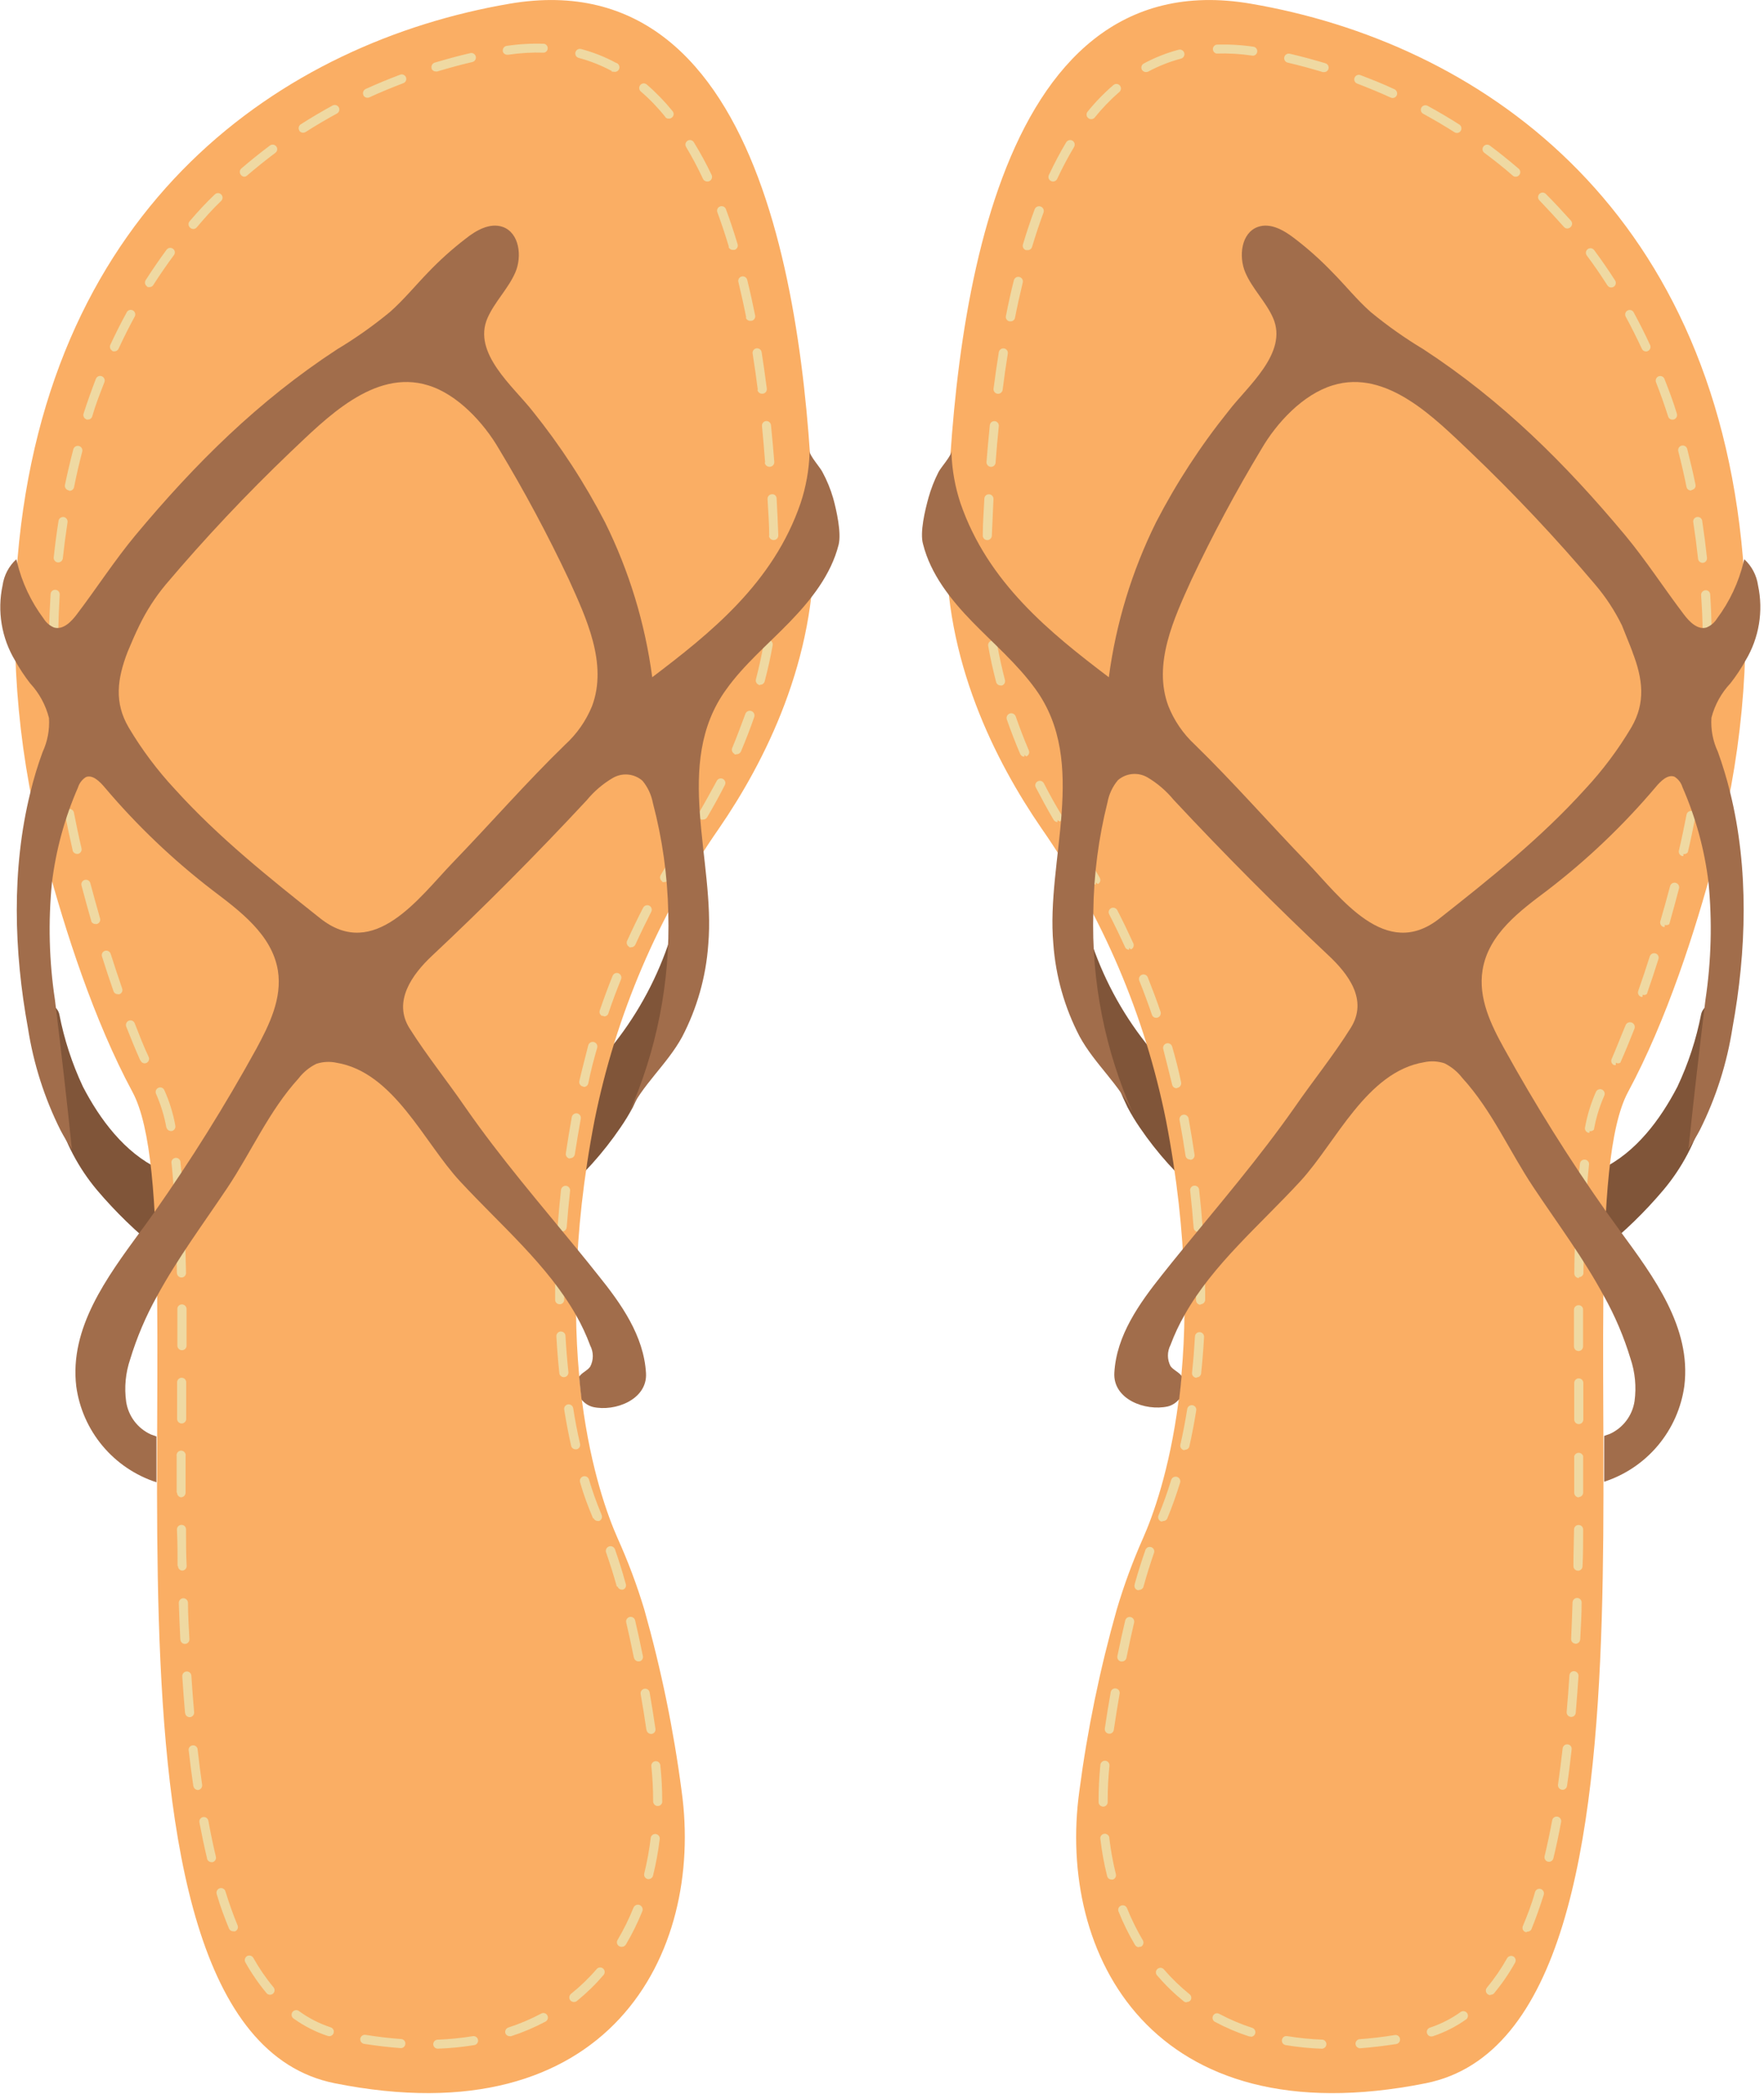<svg width="198" height="235" viewBox="0 0 198 235" fill="none" xmlns="http://www.w3.org/2000/svg">
<g clip-path="url(#clip0_52_4985)">
<path d="M5.84 122.14C6 123.14 6.17 124.14 6.42 125.07C7.288 128.183 8.812 131.075 10.89 133.55C12.972 136.007 15.29 138.254 17.81 140.26C19.02 141.361 20.419 142.236 21.94 142.84C22.11 139.616 22.629 136.421 23.49 133.31C23.34 133.85 18.07 131.31 17.8 131.16C13.99 129.34 11.22 125.63 9.31 121.95C8.093 119.363 7.203 116.636 6.66 113.83C6.48 113.07 5.66 112.37 5.41 113.5C4.75 116.26 5.37 119.39 5.84 122.14Z" fill="#805539"/>
<path d="M72.93 119.93L71.93 122.26C71.65 122.92 71.36 123.58 71.03 124.26C70.611 125.046 70.147 125.807 69.64 126.54C67.698 129.394 65.376 131.971 62.74 134.2C62.574 133.438 62.537 132.654 62.63 131.88C62.763 129.947 62.903 128.02 63.05 126.1C63.069 125.58 63.16 125.065 63.32 124.57C63.51 124.103 63.766 123.665 64.08 123.27C64.79 122.27 65.52 121.34 66.27 120.4C67.34 119.07 68.46 117.78 69.48 116.4C72.17 112.817 74.202 108.784 75.48 104.49C75.57 104.2 75.79 103.84 76.07 103.95C76.35 104.06 76.28 104.22 76.31 104.39C77.23 109.8 75.06 115.03 72.93 119.93Z" fill="#805539"/>
<path d="M69.31 172.59C67.21 167.84 61.65 151.98 66.74 125.69C69.114 113.92 73.879 102.763 80.74 92.91C85.8 85.54 91.68 74.02 91.36 60.65C90.8 37.4 86.6 -4.63 57.18 0.42C31.91 4.75 5.38 22.74 1.98 62.56C1.077 73.994 2.166 85.499 5.2 96.56C7.3 104.39 10.53 114.48 14.88 122.56C23.29 138.25 6.76 227.62 37.57 233.78C68.38 239.94 79.04 219.21 76.51 201C75.609 194.114 74.208 187.303 72.32 180.62C71.493 177.881 70.487 175.198 69.31 172.59Z" fill="#FAAE64"/>
<path d="M48.63 229.42C48.627 229.353 48.638 229.286 48.661 229.223C48.684 229.16 48.72 229.103 48.765 229.053C48.811 229.004 48.865 228.964 48.926 228.936C48.987 228.908 49.053 228.893 49.12 228.89C50.46 228.84 51.796 228.706 53.12 228.49C53.246 228.482 53.37 228.521 53.469 228.599C53.567 228.677 53.634 228.789 53.655 228.913C53.676 229.038 53.65 229.165 53.583 229.272C53.516 229.378 53.411 229.456 53.29 229.49C51.917 229.715 50.531 229.852 49.14 229.9C49.01 229.9 48.884 229.851 48.789 229.761C48.695 229.672 48.638 229.55 48.63 229.42ZM45 229.84C43.67 229.74 42.28 229.58 40.87 229.36C40.735 229.338 40.614 229.264 40.534 229.153C40.454 229.043 40.42 228.905 40.44 228.77C40.464 228.637 40.54 228.519 40.65 228.44C40.76 228.362 40.896 228.33 41.03 228.35C42.41 228.57 43.77 228.73 45.03 228.82C45.096 228.824 45.162 228.841 45.222 228.87C45.282 228.9 45.335 228.941 45.379 228.991C45.423 229.041 45.456 229.1 45.477 229.163C45.498 229.227 45.505 229.293 45.5 229.36C45.492 229.49 45.435 229.612 45.34 229.701C45.245 229.791 45.12 229.84 44.99 229.84H45ZM56.73 228.18C56.688 228.051 56.698 227.911 56.758 227.79C56.818 227.669 56.923 227.575 57.05 227.53C58.327 227.116 59.565 226.59 60.75 225.96C60.809 225.927 60.874 225.906 60.941 225.899C61.008 225.892 61.075 225.898 61.14 225.918C61.204 225.938 61.264 225.97 61.316 226.013C61.367 226.057 61.41 226.11 61.44 226.17C61.471 226.229 61.491 226.294 61.498 226.36C61.504 226.427 61.497 226.494 61.478 226.558C61.458 226.623 61.426 226.682 61.384 226.734C61.341 226.786 61.289 226.828 61.23 226.86C59.994 227.52 58.703 228.069 57.37 228.5C57.317 228.51 57.263 228.51 57.21 228.5C57.107 228.501 57.006 228.472 56.92 228.414C56.835 228.357 56.768 228.276 56.73 228.18ZM36.78 228.47C35.431 228.023 34.157 227.376 33 226.55C32.935 226.515 32.879 226.466 32.834 226.408C32.79 226.349 32.758 226.282 32.742 226.21C32.725 226.138 32.724 226.064 32.739 225.991C32.753 225.919 32.783 225.851 32.825 225.791C32.868 225.731 32.923 225.681 32.987 225.644C33.05 225.607 33.121 225.584 33.194 225.576C33.268 225.568 33.342 225.576 33.412 225.599C33.481 225.623 33.546 225.66 33.6 225.71C34.668 226.482 35.849 227.086 37.1 227.5C37.22 227.534 37.323 227.611 37.39 227.716C37.457 227.822 37.483 227.948 37.464 228.071C37.444 228.194 37.38 228.306 37.283 228.385C37.187 228.464 37.065 228.505 36.94 228.5L36.78 228.47ZM64.01 224.47C63.927 224.363 63.889 224.228 63.904 224.094C63.919 223.959 63.986 223.836 64.09 223.75C65.137 222.911 66.105 221.977 66.98 220.96C67.024 220.909 67.077 220.868 67.137 220.838C67.197 220.808 67.263 220.79 67.33 220.786C67.397 220.781 67.464 220.79 67.527 220.811C67.591 220.832 67.65 220.866 67.7 220.91C67.8 221 67.861 221.126 67.87 221.26C67.879 221.394 67.836 221.527 67.75 221.63C66.84 222.692 65.836 223.669 64.75 224.55C64.659 224.621 64.546 224.66 64.43 224.66C64.35 224.662 64.271 224.646 64.198 224.613C64.126 224.58 64.061 224.531 64.01 224.47ZM29.92 223.67C29.022 222.592 28.225 221.434 27.54 220.21C27.474 220.092 27.457 219.952 27.493 219.821C27.528 219.691 27.613 219.579 27.73 219.51C27.849 219.447 27.988 219.431 28.118 219.466C28.248 219.502 28.359 219.585 28.43 219.7C29.082 220.871 29.842 221.98 30.7 223.01C30.763 223.084 30.803 223.175 30.817 223.272C30.83 223.368 30.815 223.466 30.774 223.555C30.733 223.643 30.667 223.718 30.585 223.77C30.503 223.822 30.407 223.85 30.31 223.85C30.236 223.851 30.162 223.835 30.095 223.804C30.027 223.773 29.968 223.727 29.92 223.67ZM69.5 218.4C69.441 218.367 69.389 218.322 69.348 218.269C69.307 218.215 69.277 218.154 69.26 218.088C69.244 218.023 69.24 217.955 69.25 217.888C69.261 217.821 69.284 217.757 69.32 217.7C70.003 216.543 70.598 215.336 71.1 214.09C71.15 213.957 71.251 213.85 71.381 213.792C71.51 213.734 71.657 213.73 71.79 213.78C71.923 213.83 72.03 213.931 72.088 214.061C72.146 214.19 72.15 214.337 72.1 214.47C71.58 215.766 70.962 217.019 70.25 218.22C70.204 218.296 70.139 218.358 70.062 218.402C69.985 218.446 69.898 218.469 69.81 218.47C69.702 218.483 69.592 218.458 69.5 218.4ZM25.72 216.46C25.22 215.25 24.72 213.93 24.32 212.54C24.282 212.41 24.297 212.27 24.36 212.151C24.424 212.031 24.531 211.941 24.66 211.9C24.724 211.88 24.792 211.873 24.859 211.879C24.926 211.885 24.991 211.905 25.051 211.937C25.11 211.968 25.163 212.011 25.206 212.063C25.248 212.115 25.281 212.175 25.3 212.24C25.72 213.6 26.18 214.89 26.67 216.07C26.72 216.195 26.718 216.334 26.666 216.457C26.613 216.581 26.514 216.679 26.39 216.73C26.324 216.745 26.256 216.745 26.19 216.73C26.094 216.734 25.999 216.71 25.916 216.663C25.833 216.615 25.765 216.545 25.72 216.46ZM72.72 210.87C72.652 210.858 72.588 210.833 72.53 210.795C72.473 210.758 72.424 210.709 72.385 210.652C72.347 210.595 72.32 210.531 72.308 210.464C72.295 210.396 72.296 210.327 72.31 210.26C72.632 208.942 72.876 207.607 73.04 206.26C73.055 206.126 73.122 206.004 73.227 205.92C73.332 205.835 73.466 205.796 73.6 205.81C73.667 205.817 73.732 205.838 73.791 205.871C73.85 205.904 73.902 205.948 73.944 206.001C73.986 206.054 74.017 206.115 74.035 206.18C74.053 206.245 74.058 206.313 74.05 206.38C73.885 207.761 73.634 209.13 73.3 210.48C73.273 210.592 73.209 210.691 73.118 210.762C73.027 210.833 72.915 210.871 72.8 210.87H72.72ZM23.24 208.54C22.93 207.27 22.65 205.9 22.39 204.54C22.373 204.472 22.369 204.402 22.38 204.333C22.391 204.264 22.416 204.198 22.453 204.139C22.491 204.081 22.54 204.03 22.597 203.991C22.655 203.952 22.72 203.925 22.789 203.912C22.857 203.899 22.928 203.9 22.996 203.915C23.064 203.93 23.128 203.96 23.184 204.001C23.241 204.042 23.288 204.094 23.323 204.154C23.359 204.214 23.381 204.281 23.39 204.35C23.65 205.75 23.93 207.1 24.23 208.35C24.246 208.415 24.25 208.483 24.24 208.549C24.231 208.615 24.208 208.679 24.174 208.737C24.139 208.794 24.094 208.845 24.04 208.885C23.986 208.925 23.925 208.954 23.86 208.97H23.74C23.618 208.969 23.5 208.926 23.407 208.848C23.314 208.769 23.251 208.66 23.23 208.54H23.24ZM73.31 202.26V202.05C73.308 200.764 73.241 199.479 73.11 198.2C73.096 198.066 73.135 197.932 73.22 197.827C73.304 197.722 73.426 197.655 73.56 197.64C73.627 197.633 73.695 197.64 73.759 197.659C73.824 197.678 73.884 197.71 73.936 197.753C73.988 197.796 74.031 197.849 74.063 197.908C74.094 197.968 74.114 198.033 74.12 198.1C74.261 199.429 74.332 200.764 74.33 202.1V202.26C74.307 202.375 74.244 202.479 74.153 202.554C74.062 202.629 73.948 202.669 73.83 202.669C73.712 202.669 73.598 202.629 73.507 202.554C73.416 202.479 73.353 202.375 73.33 202.26H73.31ZM21.7 200.44C21.5 199.1 21.33 197.73 21.17 196.34C21.177 196.22 21.226 196.105 21.309 196.018C21.392 195.93 21.503 195.875 21.623 195.862C21.743 195.848 21.864 195.878 21.964 195.946C22.064 196.013 22.137 196.114 22.17 196.23C22.32 197.61 22.5 198.96 22.69 200.29C22.707 200.425 22.671 200.561 22.588 200.67C22.506 200.778 22.385 200.85 22.25 200.87H22.18C22.06 200.861 21.947 200.81 21.861 200.726C21.775 200.642 21.721 200.53 21.71 200.41L21.7 200.44ZM72.56 194.15C72.35 192.73 72.14 191.38 71.91 190.1C71.889 189.966 71.922 189.83 72 189.72C72.079 189.61 72.197 189.534 72.33 189.51C72.396 189.499 72.464 189.5 72.53 189.515C72.596 189.53 72.658 189.558 72.712 189.597C72.767 189.636 72.814 189.686 72.85 189.743C72.885 189.8 72.909 189.864 72.92 189.93C73.14 191.21 73.36 192.57 73.57 194C73.581 194.066 73.579 194.135 73.563 194.2C73.548 194.266 73.519 194.328 73.479 194.382C73.439 194.436 73.388 194.481 73.33 194.515C73.271 194.55 73.207 194.572 73.14 194.58H73.07C72.945 194.576 72.826 194.527 72.734 194.443C72.643 194.358 72.584 194.244 72.57 194.12L72.56 194.15ZM20.77 192.23C20.65 190.88 20.55 189.5 20.46 188.12C20.452 187.984 20.497 187.85 20.587 187.747C20.677 187.644 20.804 187.58 20.94 187.57C21.007 187.566 21.074 187.575 21.138 187.597C21.201 187.619 21.259 187.653 21.31 187.698C21.36 187.742 21.401 187.797 21.43 187.857C21.459 187.917 21.476 187.983 21.48 188.05C21.57 189.43 21.67 190.8 21.79 192.14C21.801 192.276 21.758 192.412 21.67 192.517C21.582 192.621 21.456 192.687 21.32 192.7C21.251 192.704 21.183 192.694 21.118 192.671C21.053 192.648 20.994 192.612 20.943 192.565C20.893 192.518 20.852 192.462 20.824 192.399C20.796 192.336 20.781 192.269 20.78 192.2L20.77 192.23ZM71.16 186.07C70.87 184.63 70.58 183.3 70.29 182.07C70.26 181.937 70.283 181.798 70.355 181.683C70.427 181.567 70.542 181.485 70.675 181.455C70.808 181.424 70.947 181.448 71.062 181.52C71.178 181.592 71.26 181.707 71.29 181.84C71.58 183.07 71.87 184.42 72.16 185.84C72.174 185.906 72.176 185.974 72.163 186.04C72.151 186.106 72.125 186.169 72.088 186.225C72.05 186.281 72.002 186.329 71.946 186.366C71.889 186.403 71.826 186.428 71.76 186.44H71.66C71.545 186.44 71.433 186.4 71.344 186.327C71.254 186.254 71.193 186.153 71.17 186.04L71.16 186.07ZM20.24 184C20.17 182.63 20.12 181.26 20.07 179.88C20.067 179.744 20.118 179.612 20.212 179.513C20.305 179.414 20.434 179.355 20.57 179.35C20.706 179.35 20.836 179.401 20.934 179.494C21.033 179.587 21.092 179.715 21.1 179.85C21.1 181.22 21.19 182.59 21.26 183.95C21.263 184.017 21.252 184.084 21.229 184.147C21.206 184.21 21.17 184.267 21.125 184.317C21.079 184.366 21.025 184.406 20.964 184.434C20.903 184.462 20.837 184.477 20.77 184.48C20.702 184.481 20.635 184.469 20.572 184.444C20.509 184.419 20.451 184.382 20.403 184.334C20.354 184.287 20.316 184.23 20.29 184.168C20.264 184.105 20.25 184.038 20.25 183.97L20.24 184ZM69.24 178.06L69.18 177.85C68.85 176.67 68.46 175.44 68.03 174.21C67.985 174.077 67.994 173.932 68.056 173.807C68.118 173.681 68.227 173.585 68.36 173.54C68.493 173.495 68.638 173.504 68.763 173.566C68.889 173.628 68.985 173.737 69.03 173.87C69.47 175.12 69.86 176.37 70.19 177.58L70.25 177.78C70.268 177.844 70.273 177.91 70.264 177.976C70.256 178.042 70.234 178.105 70.2 178.162C70.167 178.219 70.122 178.269 70.069 178.308C70.015 178.347 69.954 178.375 69.89 178.39H69.77C69.666 178.382 69.568 178.343 69.486 178.279C69.404 178.215 69.343 178.128 69.31 178.03L69.24 178.06ZM19.93 175.75C19.93 174.38 19.93 173.01 19.86 171.63C19.86 171.495 19.914 171.365 20.009 171.269C20.105 171.174 20.235 171.12 20.37 171.12C20.436 171.119 20.503 171.131 20.564 171.155C20.626 171.18 20.683 171.216 20.73 171.263C20.777 171.309 20.815 171.365 20.841 171.426C20.867 171.488 20.88 171.553 20.88 171.62C20.88 172.99 20.88 174.36 20.95 175.73C20.951 175.797 20.939 175.864 20.915 175.926C20.891 175.988 20.854 176.045 20.808 176.094C20.761 176.142 20.706 176.181 20.644 176.207C20.583 176.234 20.517 176.249 20.45 176.25C20.384 176.246 20.32 176.229 20.261 176.201C20.202 176.172 20.149 176.132 20.105 176.083C20.061 176.033 20.028 175.976 20.006 175.914C19.985 175.852 19.976 175.786 19.98 175.72L19.93 175.75ZM66.57 170.4L66.51 170.25C66.02 169.08 65.51 167.76 65.11 166.33C65.09 166.264 65.084 166.195 65.091 166.127C65.097 166.059 65.118 165.993 65.15 165.932C65.183 165.872 65.227 165.819 65.28 165.775C65.333 165.732 65.394 165.7 65.46 165.68C65.526 165.66 65.595 165.654 65.663 165.661C65.731 165.668 65.797 165.688 65.858 165.72C65.918 165.753 65.971 165.797 66.014 165.85C66.058 165.903 66.09 165.964 66.11 166.03C66.493 167.327 66.948 168.602 67.47 169.85L67.53 170.01C67.556 170.072 67.57 170.138 67.571 170.205C67.572 170.272 67.559 170.339 67.534 170.401C67.509 170.463 67.472 170.52 67.425 170.568C67.378 170.616 67.322 170.654 67.26 170.68C67.194 170.69 67.126 170.69 67.06 170.68C66.965 170.674 66.874 170.643 66.796 170.588C66.718 170.533 66.657 170.458 66.62 170.37L66.57 170.4ZM19.83 167.52C19.83 166.35 19.83 165.19 19.83 164.04V163.4C19.815 163.326 19.817 163.25 19.835 163.176C19.853 163.103 19.888 163.035 19.935 162.976C19.983 162.918 20.043 162.871 20.112 162.839C20.18 162.806 20.255 162.789 20.33 162.789C20.405 162.789 20.48 162.806 20.548 162.839C20.616 162.871 20.677 162.918 20.724 162.976C20.772 163.035 20.807 163.103 20.825 163.176C20.843 163.25 20.845 163.326 20.83 163.4V164.04C20.83 165.19 20.83 166.35 20.83 167.52C20.825 167.654 20.77 167.781 20.675 167.875C20.581 167.97 20.454 168.025 20.32 168.03C20.192 168.013 20.075 167.947 19.993 167.847C19.912 167.747 19.871 167.619 19.88 167.49L19.83 167.52ZM64.11 162.26C63.81 160.94 63.55 159.57 63.33 158.19C63.319 158.124 63.32 158.056 63.335 157.99C63.35 157.924 63.378 157.862 63.417 157.807C63.456 157.753 63.506 157.706 63.563 157.67C63.62 157.635 63.684 157.611 63.75 157.6C63.885 157.58 64.023 157.614 64.133 157.694C64.243 157.774 64.318 157.895 64.34 158.03C64.55 159.39 64.81 160.74 65.11 162.03C65.125 162.096 65.126 162.164 65.115 162.23C65.103 162.296 65.078 162.359 65.042 162.416C65.006 162.473 64.959 162.522 64.903 162.56C64.848 162.599 64.786 162.626 64.72 162.64H64.61C64.496 162.643 64.384 162.607 64.293 162.538C64.202 162.469 64.137 162.371 64.11 162.26ZM20.39 159.74C20.255 159.74 20.125 159.686 20.029 159.591C19.934 159.495 19.88 159.365 19.88 159.23V155.12C19.88 154.985 19.934 154.855 20.029 154.759C20.125 154.664 20.255 154.61 20.39 154.61C20.525 154.61 20.655 154.664 20.751 154.759C20.846 154.855 20.9 154.985 20.9 155.12V159.23C20.9 159.365 20.846 159.495 20.751 159.591C20.655 159.686 20.525 159.74 20.39 159.74ZM62.78 154.08C62.64 152.75 62.53 151.37 62.45 149.96C62.444 149.825 62.491 149.694 62.581 149.593C62.67 149.492 62.796 149.43 62.93 149.42C62.997 149.416 63.064 149.425 63.127 149.447C63.191 149.469 63.249 149.503 63.3 149.548C63.35 149.592 63.391 149.647 63.42 149.707C63.449 149.767 63.466 149.833 63.47 149.9C63.55 151.29 63.66 152.66 63.8 153.98C63.807 154.047 63.8 154.115 63.781 154.179C63.761 154.244 63.73 154.304 63.687 154.356C63.644 154.408 63.591 154.451 63.532 154.483C63.472 154.514 63.407 154.534 63.34 154.54C63.209 154.554 63.078 154.518 62.974 154.438C62.869 154.357 62.8 154.24 62.78 154.11V154.08ZM20.42 151.52C20.352 151.52 20.285 151.506 20.223 151.48C20.16 151.454 20.103 151.416 20.056 151.367C20.008 151.319 19.971 151.261 19.946 151.198C19.921 151.135 19.909 151.068 19.91 151V149.75C19.91 148.75 19.91 147.83 19.91 146.9C19.907 146.832 19.918 146.764 19.943 146.7C19.968 146.636 20.005 146.578 20.053 146.53C20.1 146.481 20.158 146.443 20.221 146.417C20.284 146.391 20.352 146.379 20.42 146.38C20.556 146.38 20.687 146.433 20.784 146.529C20.881 146.624 20.937 146.754 20.94 146.89V151.01C20.94 151.145 20.886 151.275 20.791 151.371C20.695 151.466 20.565 151.52 20.43 151.52H20.42ZM62.31 145.86V145.04C62.31 143.97 62.31 142.86 62.37 141.72C62.378 141.587 62.436 141.463 62.532 141.372C62.629 141.28 62.757 141.23 62.89 141.23C62.958 141.231 63.025 141.246 63.087 141.274C63.149 141.301 63.205 141.341 63.251 141.39C63.298 141.439 63.334 141.497 63.358 141.561C63.382 141.625 63.393 141.692 63.39 141.76C63.39 142.88 63.33 143.98 63.33 145.04V145.85C63.331 145.917 63.319 145.983 63.295 146.044C63.27 146.106 63.234 146.162 63.187 146.21C63.141 146.257 63.085 146.295 63.024 146.321C62.962 146.347 62.897 146.36 62.83 146.36C62.763 146.363 62.696 146.352 62.633 146.328C62.569 146.304 62.512 146.268 62.463 146.221C62.415 146.174 62.376 146.118 62.35 146.056C62.324 145.994 62.31 145.927 62.31 145.86ZM19.85 142.86C19.85 141.44 19.82 140.07 19.76 138.75C19.76 138.615 19.812 138.486 19.905 138.389C19.998 138.292 20.126 138.235 20.26 138.23C20.328 138.224 20.396 138.233 20.46 138.255C20.524 138.277 20.583 138.312 20.633 138.359C20.682 138.405 20.722 138.461 20.749 138.523C20.776 138.585 20.79 138.652 20.79 138.72C20.79 140.05 20.86 141.42 20.88 142.84C20.881 142.908 20.869 142.975 20.844 143.038C20.819 143.101 20.782 143.159 20.734 143.207C20.687 143.255 20.63 143.294 20.567 143.32C20.505 143.346 20.438 143.36 20.37 143.36C20.301 143.359 20.233 143.344 20.169 143.316C20.106 143.288 20.049 143.247 20.002 143.197C19.954 143.147 19.917 143.088 19.893 143.023C19.868 142.958 19.857 142.889 19.86 142.82L19.85 142.86ZM63.06 138.18C62.993 138.176 62.928 138.159 62.868 138.13C62.808 138.1 62.755 138.059 62.711 138.009C62.667 137.959 62.634 137.9 62.613 137.837C62.592 137.773 62.585 137.706 62.59 137.64C62.69 136.29 62.82 134.91 62.97 133.52C62.99 133.387 63.06 133.266 63.166 133.182C63.272 133.098 63.406 133.058 63.54 133.07C63.675 133.087 63.797 133.157 63.881 133.263C63.965 133.37 64.004 133.505 63.99 133.64C63.84 135.01 63.71 136.38 63.61 137.71C63.602 137.84 63.545 137.962 63.45 138.051C63.356 138.141 63.23 138.19 63.1 138.19L63.06 138.18ZM19.58 134.66C19.49 133.15 19.39 131.81 19.26 130.58C19.24 130.508 19.236 130.433 19.248 130.36C19.26 130.287 19.288 130.217 19.33 130.155C19.372 130.094 19.427 130.043 19.491 130.005C19.555 129.967 19.627 129.943 19.701 129.936C19.774 129.928 19.849 129.937 19.919 129.962C19.99 129.986 20.054 130.026 20.107 130.078C20.16 130.13 20.201 130.192 20.228 130.262C20.254 130.331 20.265 130.406 20.26 130.48C20.39 131.72 20.5 133.07 20.58 134.6C20.584 134.667 20.575 134.734 20.553 134.798C20.531 134.861 20.497 134.919 20.452 134.97C20.407 135.02 20.353 135.061 20.293 135.09C20.233 135.119 20.167 135.136 20.1 135.14C19.964 135.137 19.834 135.081 19.739 134.984C19.643 134.887 19.59 134.756 19.59 134.62L19.58 134.66ZM63.94 130.01C63.874 130 63.81 129.977 63.752 129.943C63.695 129.909 63.645 129.863 63.605 129.809C63.565 129.755 63.536 129.694 63.52 129.629C63.503 129.564 63.5 129.496 63.51 129.43C63.71 128.1 63.93 126.74 64.18 125.35C64.209 125.218 64.287 125.102 64.399 125.026C64.51 124.95 64.647 124.919 64.78 124.94C64.913 124.967 65.031 125.044 65.107 125.156C65.184 125.269 65.213 125.406 65.19 125.54C64.94 126.91 64.72 128.26 64.52 129.54C64.501 129.659 64.44 129.768 64.349 129.847C64.257 129.925 64.141 129.969 64.02 129.97L63.94 130.01ZM18.68 126.56C18.445 125.252 18.056 123.976 17.52 122.76C17.462 122.638 17.454 122.498 17.499 122.37C17.544 122.243 17.638 122.138 17.76 122.08C17.82 122.05 17.886 122.032 17.953 122.028C18.02 122.023 18.088 122.033 18.151 122.055C18.215 122.078 18.273 122.113 18.323 122.158C18.372 122.204 18.412 122.259 18.44 122.32C19.016 123.597 19.433 124.941 19.68 126.32C19.706 126.453 19.679 126.59 19.604 126.703C19.529 126.815 19.413 126.893 19.28 126.92H19.18C19.065 126.92 18.953 126.88 18.864 126.807C18.774 126.734 18.713 126.633 18.69 126.52L18.68 126.56ZM65.41 121.92C65.344 121.905 65.282 121.876 65.227 121.837C65.172 121.797 65.125 121.747 65.09 121.69C65.055 121.632 65.031 121.568 65.021 121.501C65.01 121.434 65.014 121.366 65.03 121.3C65.34 119.97 65.7 118.62 66.03 117.3C66.048 117.234 66.079 117.173 66.122 117.119C66.164 117.066 66.216 117.021 66.275 116.987C66.335 116.954 66.4 116.933 66.468 116.924C66.536 116.916 66.604 116.922 66.67 116.94C66.736 116.958 66.797 116.989 66.851 117.032C66.904 117.074 66.949 117.126 66.983 117.185C67.016 117.245 67.037 117.31 67.046 117.378C67.054 117.446 67.048 117.514 67.03 117.58C66.65 118.89 66.3 120.22 66.03 121.58C66.005 121.691 65.943 121.79 65.854 121.861C65.764 121.932 65.654 121.971 65.54 121.97L65.41 121.92ZM15.76 119.03C15.22 117.82 14.69 116.53 14.17 115.21C14.121 115.083 14.123 114.941 14.178 114.816C14.232 114.69 14.333 114.591 14.46 114.54C14.586 114.491 14.726 114.494 14.85 114.548C14.974 114.603 15.071 114.704 15.12 114.83C15.64 116.15 16.12 117.42 16.69 118.61C16.725 118.688 16.74 118.774 16.734 118.859C16.727 118.945 16.699 119.027 16.652 119.099C16.605 119.171 16.541 119.229 16.466 119.27C16.39 119.31 16.306 119.331 16.22 119.33C16.119 119.325 16.023 119.29 15.943 119.229C15.862 119.169 15.802 119.085 15.77 118.99L15.76 119.03ZM67.64 114.03C67.576 114.01 67.518 113.977 67.467 113.933C67.416 113.89 67.375 113.837 67.345 113.777C67.315 113.718 67.298 113.653 67.293 113.586C67.289 113.52 67.298 113.453 67.32 113.39C67.77 112.08 68.25 110.78 68.76 109.51C68.809 109.384 68.906 109.283 69.03 109.228C69.154 109.174 69.294 109.171 69.42 109.22C69.547 109.271 69.648 109.37 69.702 109.496C69.757 109.621 69.759 109.763 69.71 109.89C69.21 111.14 68.71 112.43 68.29 113.72C68.256 113.82 68.192 113.907 68.105 113.968C68.019 114.029 67.916 114.061 67.81 114.06C67.75 114.038 67.696 114.004 67.65 113.96L67.64 114.03ZM12.75 111.26C12.29 109.95 11.86 108.64 11.45 107.34C11.428 107.276 11.42 107.209 11.425 107.142C11.43 107.075 11.448 107.01 11.479 106.95C11.51 106.89 11.552 106.837 11.604 106.794C11.656 106.751 11.716 106.719 11.78 106.7C11.909 106.662 12.047 106.675 12.166 106.736C12.286 106.798 12.377 106.903 12.42 107.03C12.83 108.32 13.26 109.62 13.71 110.92C13.734 110.983 13.744 111.05 13.741 111.117C13.739 111.184 13.722 111.25 13.693 111.311C13.664 111.372 13.623 111.426 13.573 111.47C13.523 111.515 13.464 111.549 13.4 111.57C13.344 111.58 13.286 111.58 13.23 111.57C13.128 111.574 13.027 111.546 12.941 111.49C12.855 111.435 12.789 111.354 12.75 111.26ZM70.64 106.26C70.518 106.201 70.424 106.098 70.377 105.971C70.33 105.844 70.335 105.704 70.39 105.58C70.96 104.33 71.56 103.08 72.19 101.86C72.252 101.742 72.357 101.652 72.484 101.609C72.611 101.566 72.749 101.574 72.87 101.63C72.931 101.66 72.985 101.701 73.03 101.752C73.074 101.803 73.108 101.863 73.13 101.927C73.151 101.991 73.159 102.059 73.154 102.126C73.149 102.194 73.131 102.26 73.1 102.32C72.48 103.53 71.88 104.77 71.32 106C71.28 106.089 71.215 106.164 71.134 106.217C71.052 106.27 70.957 106.299 70.86 106.3C70.788 106.318 70.713 106.322 70.64 106.31V106.26ZM10.25 103.37C9.86 102.01 9.49 100.68 9.15 99.37C9.132 99.304 9.127 99.236 9.136 99.168C9.145 99.101 9.168 99.036 9.202 98.977C9.237 98.918 9.282 98.867 9.337 98.826C9.392 98.786 9.454 98.756 9.52 98.74C9.585 98.724 9.653 98.72 9.719 98.73C9.785 98.739 9.849 98.762 9.907 98.796C9.964 98.831 10.015 98.876 10.055 98.93C10.095 98.984 10.124 99.045 10.14 99.11C10.48 100.38 10.84 101.7 11.23 103.06C11.267 103.19 11.251 103.329 11.185 103.447C11.12 103.566 11.01 103.653 10.88 103.69C10.834 103.7 10.786 103.7 10.74 103.69C10.641 103.698 10.542 103.676 10.455 103.628C10.368 103.58 10.296 103.508 10.25 103.42V103.37ZM74.35 98.92C74.232 98.853 74.144 98.742 74.107 98.611C74.07 98.48 74.085 98.34 74.15 98.22C74.83 97.04 75.55 95.84 76.29 94.67C76.326 94.614 76.373 94.565 76.428 94.526C76.483 94.488 76.545 94.461 76.61 94.447C76.676 94.432 76.743 94.431 76.809 94.442C76.876 94.454 76.939 94.479 76.995 94.515C77.051 94.551 77.1 94.598 77.139 94.653C77.177 94.708 77.204 94.77 77.219 94.835C77.233 94.901 77.234 94.969 77.222 95.034C77.211 95.1 77.186 95.163 77.15 95.22C76.42 96.38 75.71 97.56 75.04 98.72C74.998 98.8 74.934 98.866 74.856 98.912C74.779 98.958 74.69 98.981 74.6 98.98C74.504 99.003 74.404 99 74.31 98.97L74.35 98.92ZM8.15 95.39C7.84 94.05 7.55 92.69 7.3 91.39C7.285 91.324 7.284 91.256 7.297 91.19C7.309 91.124 7.335 91.061 7.372 91.005C7.41 90.949 7.458 90.901 7.514 90.864C7.57 90.827 7.634 90.802 7.7 90.79C7.766 90.777 7.835 90.777 7.901 90.791C7.967 90.805 8.03 90.831 8.086 90.869C8.142 90.907 8.189 90.956 8.226 91.013C8.263 91.07 8.288 91.133 8.3 91.2C8.56 92.53 8.84 93.88 9.15 95.2C9.18 95.332 9.157 95.472 9.086 95.587C9.015 95.703 8.902 95.787 8.77 95.82H8.65C8.537 95.82 8.426 95.783 8.336 95.714C8.246 95.645 8.181 95.549 8.15 95.44V95.39ZM78.64 91.9C78.581 91.867 78.529 91.822 78.488 91.769C78.447 91.715 78.417 91.654 78.4 91.588C78.383 91.523 78.38 91.455 78.39 91.388C78.401 91.321 78.424 91.257 78.46 91.2C79.15 90.02 79.81 88.81 80.46 87.62C80.523 87.503 80.629 87.415 80.756 87.375C80.883 87.335 81.02 87.347 81.139 87.407C81.258 87.467 81.348 87.571 81.391 87.696C81.435 87.822 81.427 87.96 81.37 88.08C80.75 89.29 80.08 90.52 79.37 91.72C79.324 91.796 79.259 91.858 79.182 91.902C79.105 91.946 79.019 91.969 78.93 91.97C78.834 91.993 78.732 91.987 78.64 91.95V91.9ZM6.64 87.28C6.43 85.91 6.25 84.53 6.1 83.18C6.107 83.059 6.156 82.945 6.239 82.858C6.322 82.77 6.433 82.715 6.553 82.702C6.673 82.689 6.794 82.718 6.894 82.786C6.994 82.853 7.067 82.954 7.1 83.07C7.24 84.4 7.42 85.77 7.63 87.12C7.65 87.255 7.616 87.393 7.536 87.503C7.455 87.614 7.335 87.688 7.2 87.71H7.12C7.002 87.718 6.886 87.684 6.791 87.615C6.695 87.545 6.628 87.444 6.6 87.33L6.64 87.28ZM82.45 84.6C82.327 84.545 82.231 84.444 82.182 84.319C82.133 84.193 82.136 84.053 82.19 83.93C82.72 82.66 83.19 81.38 83.66 80.12C83.705 79.987 83.801 79.878 83.927 79.816C84.052 79.754 84.197 79.745 84.33 79.79C84.463 79.835 84.572 79.931 84.634 80.057C84.696 80.182 84.705 80.327 84.66 80.46C84.22 81.74 83.71 83.04 83.17 84.33C83.129 84.421 83.063 84.498 82.98 84.553C82.896 84.607 82.799 84.638 82.7 84.64C82.606 84.671 82.506 84.674 82.41 84.65L82.45 84.6ZM5.73 79.06C5.64 77.69 5.57 76.31 5.54 74.93C5.537 74.864 5.548 74.797 5.571 74.735C5.595 74.672 5.63 74.615 5.676 74.567C5.721 74.519 5.776 74.48 5.837 74.453C5.898 74.426 5.963 74.411 6.03 74.41C6.166 74.407 6.298 74.458 6.397 74.552C6.496 74.645 6.555 74.774 6.56 74.91C6.56 76.27 6.66 77.64 6.75 78.99C6.755 79.057 6.748 79.124 6.727 79.188C6.706 79.252 6.673 79.312 6.629 79.363C6.586 79.414 6.532 79.456 6.472 79.486C6.412 79.517 6.347 79.535 6.28 79.54C6.145 79.56 6.007 79.526 5.897 79.446C5.786 79.365 5.712 79.245 5.69 79.11L5.73 79.06ZM85.21 76.85C85.145 76.834 85.084 76.805 85.031 76.764C84.977 76.724 84.933 76.674 84.899 76.616C84.865 76.558 84.844 76.494 84.835 76.428C84.827 76.362 84.832 76.294 84.85 76.23C85.19 74.9 85.49 73.57 85.72 72.23C85.744 72.095 85.821 71.975 85.933 71.896C86.046 71.818 86.185 71.787 86.32 71.81C86.451 71.837 86.567 71.913 86.643 72.023C86.72 72.133 86.751 72.268 86.73 72.4C86.49 73.74 86.19 75.11 85.83 76.46C85.803 76.569 85.74 76.666 85.651 76.735C85.562 76.804 85.453 76.841 85.34 76.84C85.291 76.877 85.231 76.898 85.17 76.9L85.21 76.85ZM6.02 71.32C5.953 71.319 5.887 71.304 5.826 71.277C5.764 71.251 5.709 71.212 5.662 71.164C5.616 71.115 5.579 71.058 5.555 70.996C5.531 70.933 5.519 70.867 5.52 70.8C5.52 69.4 5.6 68.02 5.68 66.67C5.682 66.602 5.699 66.534 5.728 66.473C5.758 66.411 5.799 66.356 5.851 66.311C5.902 66.266 5.963 66.232 6.028 66.211C6.093 66.19 6.162 66.183 6.23 66.19C6.297 66.194 6.362 66.211 6.422 66.24C6.482 66.269 6.535 66.311 6.579 66.361C6.623 66.411 6.656 66.47 6.677 66.533C6.697 66.597 6.705 66.663 6.7 66.73C6.62 68.06 6.57 69.44 6.54 70.82C6.537 70.954 6.482 71.081 6.387 71.174C6.292 71.268 6.163 71.32 6.03 71.32H6.02ZM86.73 68.78C86.663 68.775 86.597 68.757 86.538 68.726C86.478 68.696 86.424 68.654 86.381 68.603C86.337 68.552 86.304 68.492 86.283 68.428C86.262 68.364 86.254 68.297 86.26 68.23C86.38 66.9 86.44 65.56 86.44 64.16H86.95L87.47 64.25C87.47 65.59 87.4 66.96 87.28 68.32C87.27 68.447 87.211 68.566 87.116 68.651C87.022 68.737 86.898 68.783 86.77 68.78H86.73ZM6.49 63.11C6.423 63.104 6.358 63.084 6.298 63.053C6.239 63.021 6.186 62.978 6.143 62.926C6.1 62.874 6.068 62.814 6.049 62.749C6.03 62.685 6.023 62.617 6.03 62.55C6.18 61.15 6.36 59.77 6.57 58.45C6.592 58.317 6.665 58.198 6.773 58.118C6.881 58.038 7.016 58.003 7.15 58.02C7.285 58.042 7.405 58.116 7.486 58.227C7.566 58.337 7.6 58.475 7.58 58.61C7.38 59.91 7.2 61.28 7.05 62.66C7.035 62.785 6.975 62.899 6.881 62.982C6.787 63.065 6.665 63.111 6.54 63.11H6.49ZM86.34 60.11C86.34 58.78 86.23 57.41 86.15 56C86.144 55.864 86.193 55.731 86.284 55.63C86.376 55.529 86.504 55.468 86.64 55.46C86.708 55.453 86.777 55.46 86.841 55.482C86.906 55.503 86.966 55.538 87.016 55.585C87.066 55.631 87.106 55.688 87.132 55.751C87.159 55.814 87.172 55.882 87.17 55.95C87.25 57.36 87.31 58.74 87.36 60.07C87.363 60.137 87.352 60.204 87.329 60.267C87.306 60.33 87.27 60.387 87.225 60.437C87.179 60.486 87.125 60.526 87.064 60.554C87.003 60.582 86.937 60.597 86.87 60.6C86.802 60.605 86.733 60.597 86.668 60.576C86.603 60.555 86.542 60.521 86.49 60.476C86.438 60.432 86.395 60.377 86.365 60.316C86.334 60.255 86.315 60.188 86.31 60.12L86.34 60.11ZM7.69 55.02C7.557 54.993 7.441 54.915 7.366 54.803C7.291 54.69 7.263 54.553 7.29 54.42C7.57 53.07 7.89 51.72 8.23 50.42C8.264 50.287 8.35 50.174 8.468 50.105C8.587 50.035 8.727 50.016 8.86 50.05C8.993 50.084 9.106 50.17 9.175 50.288C9.245 50.407 9.264 50.547 9.23 50.68C8.89 51.98 8.58 53.32 8.31 54.68C8.285 54.794 8.222 54.895 8.131 54.968C8.04 55.041 7.926 55.08 7.81 55.08L7.69 55.02ZM85.88 51.9C85.78 50.56 85.66 49.19 85.53 47.81C85.516 47.676 85.555 47.542 85.64 47.437C85.724 47.332 85.846 47.265 85.98 47.25C86.115 47.239 86.249 47.281 86.353 47.366C86.458 47.452 86.525 47.575 86.54 47.71C86.68 49.1 86.8 50.47 86.91 51.83C86.918 51.966 86.873 52.1 86.783 52.203C86.693 52.306 86.566 52.37 86.43 52.38C86.36 52.388 86.29 52.383 86.222 52.364C86.155 52.344 86.092 52.312 86.037 52.268C85.982 52.225 85.936 52.17 85.902 52.109C85.869 52.047 85.847 51.98 85.84 51.91L85.88 51.9ZM9.71 47.06C9.582 47.019 9.475 46.928 9.413 46.808C9.351 46.688 9.339 46.549 9.38 46.42C9.8 45.1 10.27 43.79 10.76 42.52C10.783 42.457 10.819 42.399 10.865 42.349C10.911 42.3 10.966 42.26 11.027 42.232C11.089 42.204 11.155 42.189 11.223 42.187C11.29 42.185 11.357 42.196 11.42 42.22C11.548 42.269 11.652 42.367 11.708 42.493C11.765 42.619 11.769 42.761 11.72 42.89C11.23 44.14 10.72 45.43 10.35 46.73C10.321 46.834 10.258 46.925 10.171 46.988C10.084 47.052 9.978 47.084 9.87 47.08C9.803 47.092 9.735 47.089 9.67 47.07L9.71 47.06ZM85.06 43.74C84.89 42.38 84.69 41.03 84.48 39.68C84.469 39.614 84.47 39.546 84.485 39.48C84.5 39.414 84.528 39.352 84.567 39.297C84.606 39.243 84.656 39.196 84.713 39.16C84.77 39.125 84.834 39.101 84.9 39.09C85.035 39.07 85.173 39.104 85.283 39.184C85.394 39.264 85.468 39.385 85.49 39.52C85.7 40.88 85.9 42.24 86.07 43.61C86.087 43.744 86.05 43.879 85.968 43.986C85.885 44.093 85.764 44.163 85.63 44.18H85.57C85.441 44.192 85.312 44.154 85.21 44.074C85.108 43.994 85.04 43.878 85.02 43.75L85.06 43.74ZM12.63 39.38C12.51 39.319 12.417 39.216 12.371 39.089C12.324 38.963 12.328 38.824 12.38 38.7C12.97 37.44 13.59 36.2 14.25 35C14.321 34.894 14.429 34.819 14.553 34.789C14.677 34.759 14.807 34.776 14.919 34.838C15.031 34.899 15.115 35 15.156 35.121C15.197 35.242 15.191 35.373 15.14 35.49C14.5 36.67 13.88 37.89 13.31 39.13C13.27 39.219 13.205 39.294 13.124 39.347C13.042 39.4 12.947 39.429 12.85 39.43C12.761 39.444 12.671 39.429 12.59 39.39L12.63 39.38ZM83.76 35.64C83.49 34.27 83.19 32.92 82.88 31.64C82.864 31.576 82.86 31.509 82.87 31.443C82.88 31.377 82.903 31.314 82.937 31.257C82.972 31.201 83.017 31.151 83.071 31.112C83.124 31.073 83.185 31.045 83.25 31.03C83.315 31.014 83.383 31.01 83.449 31.02C83.515 31.029 83.579 31.052 83.637 31.086C83.694 31.121 83.745 31.166 83.785 31.22C83.825 31.274 83.854 31.335 83.87 31.4C84.19 32.69 84.49 34.05 84.76 35.4C84.787 35.533 84.759 35.67 84.684 35.783C84.609 35.895 84.493 35.973 84.36 36H84.26C84.143 36.014 84.025 35.987 83.926 35.923C83.827 35.859 83.754 35.763 83.72 35.65L83.76 35.64ZM16.51 32.14C16.396 32.068 16.316 31.954 16.286 31.823C16.256 31.692 16.279 31.554 16.35 31.44C17.1 30.27 17.89 29.12 18.7 28.02C18.74 27.966 18.791 27.92 18.849 27.886C18.908 27.851 18.972 27.828 19.039 27.819C19.106 27.81 19.174 27.814 19.24 27.831C19.305 27.849 19.366 27.879 19.42 27.92C19.474 27.959 19.52 28.009 19.554 28.067C19.588 28.124 19.611 28.188 19.62 28.254C19.629 28.32 19.625 28.387 19.608 28.452C19.591 28.517 19.561 28.577 19.52 28.63C18.72 29.71 17.94 30.84 17.21 31.98C17.166 32.054 17.103 32.116 17.027 32.158C16.952 32.2 16.866 32.221 16.78 32.22C16.672 32.235 16.561 32.21 16.47 32.15L16.51 32.14ZM81.81 27.69C81.41 26.35 80.97 25.04 80.52 23.82C80.496 23.758 80.485 23.691 80.487 23.625C80.49 23.558 80.505 23.492 80.533 23.432C80.561 23.371 80.601 23.317 80.65 23.272C80.699 23.227 80.757 23.192 80.82 23.17C80.883 23.146 80.95 23.135 81.017 23.137C81.085 23.139 81.151 23.154 81.213 23.182C81.274 23.21 81.329 23.25 81.375 23.299C81.421 23.349 81.457 23.407 81.48 23.47C81.94 24.71 82.38 26.03 82.79 27.4C82.81 27.464 82.817 27.532 82.811 27.599C82.805 27.666 82.785 27.731 82.753 27.791C82.722 27.85 82.679 27.903 82.627 27.946C82.575 27.989 82.514 28.021 82.45 28.04H82.3C82.186 28.051 82.072 28.023 81.976 27.962C81.88 27.9 81.808 27.808 81.77 27.7L81.81 27.69ZM21.31 25.52C21.215 25.424 21.161 25.295 21.161 25.16C21.161 25.025 21.215 24.896 21.31 24.8C22.21 23.74 23.16 22.72 24.13 21.8C24.227 21.714 24.354 21.668 24.484 21.671C24.614 21.675 24.737 21.729 24.829 21.821C24.921 21.913 24.975 22.036 24.979 22.166C24.982 22.296 24.936 22.423 24.85 22.52C23.85 23.47 22.97 24.47 22.08 25.52C22.032 25.577 21.973 25.623 21.905 25.654C21.838 25.685 21.764 25.701 21.69 25.7C21.618 25.698 21.546 25.681 21.481 25.65C21.416 25.619 21.357 25.575 21.31 25.52ZM78.91 20.08C78.338 18.852 77.704 17.654 77.01 16.49C76.94 16.375 76.918 16.236 76.95 16.105C76.982 15.974 77.065 15.86 77.18 15.79C77.295 15.72 77.434 15.698 77.565 15.73C77.696 15.762 77.81 15.845 77.88 15.96C78.611 17.151 79.279 18.379 79.88 19.64C79.935 19.764 79.939 19.904 79.893 20.031C79.846 20.158 79.752 20.261 79.63 20.32C79.563 20.356 79.487 20.374 79.41 20.37C79.307 20.377 79.205 20.352 79.116 20.301C79.027 20.249 78.955 20.172 78.91 20.08ZM27.06 19.65C26.967 19.553 26.915 19.424 26.915 19.29C26.915 19.156 26.967 19.027 27.06 18.93C28.11 18.03 29.2 17.15 30.3 16.33C30.409 16.249 30.545 16.215 30.679 16.234C30.813 16.254 30.934 16.326 31.015 16.435C31.096 16.544 31.13 16.68 31.111 16.814C31.091 16.948 31.019 17.069 30.91 17.15C29.83 17.96 28.76 18.82 27.73 19.7C27.641 19.784 27.523 19.83 27.4 19.83C27.334 19.824 27.27 19.805 27.212 19.774C27.154 19.743 27.102 19.701 27.06 19.65ZM33.6 14.65C33.529 14.536 33.506 14.398 33.536 14.267C33.566 14.136 33.646 14.022 33.76 13.95C34.92 13.21 36.12 12.5 37.33 11.84C37.451 11.776 37.592 11.762 37.723 11.801C37.854 11.841 37.964 11.93 38.03 12.05C38.094 12.169 38.107 12.309 38.068 12.438C38.029 12.568 37.939 12.676 37.82 12.74C36.63 13.39 35.45 14.08 34.31 14.81C34.229 14.861 34.136 14.888 34.04 14.89C33.955 14.895 33.87 14.878 33.793 14.841C33.716 14.804 33.65 14.749 33.6 14.68V14.65ZM74.7 13.15C73.866 12.101 72.936 11.134 71.92 10.26C71.82 10.17 71.759 10.044 71.75 9.91C71.74 9.776 71.784 9.643 71.87 9.54C71.913 9.489 71.966 9.446 72.026 9.416C72.085 9.385 72.151 9.366 72.218 9.361C72.284 9.355 72.352 9.363 72.416 9.383C72.48 9.404 72.539 9.437 72.59 9.48C73.648 10.391 74.622 11.395 75.5 12.48C75.542 12.532 75.573 12.591 75.592 12.655C75.611 12.719 75.617 12.786 75.609 12.852C75.602 12.918 75.581 12.982 75.549 13.04C75.516 13.098 75.472 13.149 75.42 13.19C75.331 13.267 75.218 13.31 75.1 13.31C75.028 13.317 74.955 13.309 74.886 13.286C74.818 13.264 74.754 13.228 74.7 13.18V13.15ZM40.79 10.67C40.735 10.546 40.73 10.406 40.777 10.279C40.824 10.152 40.918 10.049 41.04 9.99C42.29 9.42 43.57 8.89 44.87 8.4C44.934 8.369 45.003 8.352 45.074 8.349C45.145 8.347 45.215 8.359 45.281 8.385C45.347 8.411 45.406 8.451 45.456 8.501C45.506 8.552 45.544 8.612 45.569 8.678C45.595 8.744 45.606 8.815 45.602 8.886C45.598 8.956 45.58 9.026 45.548 9.089C45.516 9.152 45.471 9.208 45.416 9.253C45.362 9.298 45.298 9.331 45.23 9.35C43.96 9.84 42.69 10.35 41.47 10.92C41.401 10.952 41.326 10.969 41.25 10.97C41.156 10.972 41.063 10.948 40.982 10.9C40.901 10.852 40.834 10.783 40.79 10.7V10.67ZM48.45 7.67C48.412 7.54 48.427 7.401 48.49 7.281C48.554 7.162 48.661 7.071 48.79 7.03C50.1 6.64 51.45 6.27 52.79 5.96C52.856 5.945 52.924 5.943 52.99 5.954C53.056 5.965 53.12 5.989 53.177 6.025C53.234 6.061 53.284 6.107 53.323 6.162C53.362 6.217 53.39 6.279 53.405 6.345C53.42 6.411 53.422 6.479 53.411 6.545C53.4 6.612 53.376 6.675 53.34 6.732C53.304 6.789 53.257 6.839 53.203 6.878C53.148 6.917 53.086 6.945 53.02 6.96C51.69 7.27 50.37 7.63 49.08 8.02C49.031 8.03 48.98 8.03 48.93 8.02C48.83 8.024 48.732 7.998 48.647 7.947C48.561 7.895 48.493 7.82 48.45 7.73V7.67ZM68.65 7.96C67.481 7.331 66.243 6.841 64.96 6.5C64.827 6.465 64.714 6.38 64.644 6.262C64.575 6.143 64.555 6.003 64.59 5.87C64.624 5.737 64.71 5.624 64.828 5.555C64.947 5.485 65.087 5.465 65.22 5.5C66.583 5.86 67.899 6.381 69.14 7.05C69.273 7.083 69.387 7.168 69.457 7.285C69.527 7.402 69.548 7.542 69.515 7.675C69.482 7.808 69.397 7.922 69.28 7.992C69.163 8.062 69.023 8.083 68.89 8.05C68.809 8.059 68.727 8.048 68.65 8.02V7.96ZM56.44 5.73C56.43 5.664 56.433 5.596 56.45 5.531C56.466 5.466 56.495 5.405 56.535 5.351C56.575 5.297 56.625 5.251 56.682 5.217C56.74 5.183 56.804 5.16 56.87 5.15C58.26 4.943 59.666 4.863 61.07 4.91C61.185 4.933 61.289 4.996 61.364 5.087C61.439 5.178 61.48 5.292 61.48 5.41C61.48 5.528 61.439 5.642 61.364 5.733C61.289 5.824 61.185 5.887 61.07 5.91C59.732 5.866 58.394 5.943 57.07 6.14H57C56.88 6.156 56.759 6.129 56.657 6.065C56.555 6.001 56.478 5.904 56.44 5.79V5.73Z" fill="#EFD9A2"/>
<path d="M5.5 80.58C5.581 81.893 5.334 83.206 4.78 84.4C4.231 85.891 3.77 87.414 3.4 88.96C1.28 97.53 1.56 106.78 3.14 115.39C3.759 119.369 4.99 123.228 6.79 126.83C7.18 127.568 7.607 128.286 8.07 128.98C7.5 123.39 6.85 117.81 6.17 112.22C5.512 107.864 5.398 103.444 5.83 99.06C6.278 95.377 7.262 91.779 8.75 88.38C8.897 87.891 9.217 87.471 9.65 87.2C10.4 86.91 11.18 87.68 11.77 88.38C15.374 92.639 19.424 96.501 23.85 99.9C26.96 102.26 30.53 104.9 31.19 108.9C31.7 112.06 30.19 115.06 28.78 117.68C25.293 124.01 21.464 130.146 17.31 136.06C16.8 136.76 16.31 137.48 15.78 138.17C11.97 143.38 7.78 149.04 8.56 155.58C8.896 158.038 9.919 160.352 11.511 162.255C13.103 164.159 15.2 165.575 17.56 166.34C17.56 164.62 17.56 162.9 17.56 161.2C17.37 161.11 17.15 161.06 16.95 160.98C16.213 160.647 15.572 160.135 15.084 159.491C14.597 158.846 14.279 158.089 14.16 157.29C13.938 155.693 14.092 154.067 14.61 152.54C15.357 150.087 16.363 147.72 17.61 145.48C19.92 141.22 22.82 137.33 25.51 133.31C28.2 129.29 30.18 124.68 33.51 121.02C34.041 120.326 34.726 119.765 35.51 119.38C36.239 119.14 37.019 119.099 37.77 119.26C44.24 120.33 47.61 128.26 51.66 132.59C56.23 137.52 61.44 141.92 64.66 147.59C65.282 148.681 65.814 149.822 66.25 151C66.44 151.364 66.539 151.769 66.539 152.18C66.539 152.591 66.44 152.996 66.25 153.36C65.97 153.76 65.5 153.95 65.16 154.3C65.102 154.356 65.051 154.42 65.01 154.49C65.09 155.38 65.18 156.23 65.28 157.06C65.605 157.469 66.054 157.76 66.56 157.89C69.02 158.45 72.69 157.06 72.51 154.09C72.26 149.88 69.72 146.3 67.13 143.09C66.38 142.14 65.61 141.19 64.84 140.25C60.65 135.12 56.24 130.02 52.27 124.32C50.27 121.4 47.88 118.43 45.97 115.4C44.06 112.37 46.28 109.33 48.5 107.25C54.333 101.783 60.12 95.966 65.86 89.8C66.677 88.806 67.662 87.963 68.77 87.31C69.288 87.003 69.889 86.868 70.488 86.921C71.088 86.975 71.655 87.216 72.11 87.61C72.705 88.327 73.108 89.184 73.28 90.1C74.343 94.12 74.924 98.252 75.01 102.41C75.24 110.182 73.719 117.906 70.56 125.01C72.05 121.74 74.84 119.51 76.56 116.37C78.245 113.142 79.246 109.602 79.5 105.97C80.31 96.59 75.5 85.68 81.5 77.39C83.5 74.58 86.21 72.31 88.62 69.82C91.03 67.33 93.28 64.5 94.13 61.13C94.46 59.82 93.9 57.28 93.52 55.91C93.223 54.886 92.817 53.897 92.31 52.96C92.05 52.44 90.87 51.14 90.87 50.62C90.875 50.706 90.875 50.793 90.87 50.88C90.801 52.771 90.465 54.643 89.87 56.44C86.8 65.44 79.72 71.06 73.21 76C72.409 69.959 70.622 64.091 67.92 58.63C65.629 54.198 62.898 50.007 59.77 46.12C57.61 43.36 53 39.62 54.72 35.69C55.52 33.87 57.03 32.42 57.83 30.6C58.63 28.78 58.3 26.12 56.42 25.46C54.98 24.96 53.42 25.86 52.26 26.79C50.758 27.943 49.348 29.21 48.04 30.58C46.61 32.06 45.3 33.66 43.76 35.02C41.892 36.557 39.914 37.955 37.84 39.2C29.01 44.97 21.91 52.02 15.2 60.07C12.88 62.86 10.84 66.02 8.63 68.93C8 69.77 7.09 70.71 6.07 70.42C5.583 70.22 5.173 69.87 4.9 69.42C3.471 67.515 2.45 65.337 1.9 63.02C1.872 62.934 1.849 62.848 1.83 62.76C0.993 63.529 0.449 64.564 0.29 65.69C-0.329 68.576 0.171 71.589 1.69 74.12C2.188 75.015 2.753 75.871 3.38 76.68C4.404 77.781 5.133 79.122 5.5 80.58ZM15.65 70.17C16.445 68.533 17.435 66.998 18.6 65.6C23.001 60.399 27.674 55.436 32.6 50.73C36.52 47.03 41.96 41.36 48.05 43.24C51.36 44.24 54.32 47.48 56 50.37C58.867 55.127 61.49 60.027 63.86 65.05C65.8 69.34 68.24 74.49 66.45 79.25C65.779 80.887 64.755 82.355 63.45 83.55C59.1 87.77 55.08 92.39 50.84 96.78C47.05 100.71 42.02 107.87 35.95 103.06C30.26 98.54 24.53 93.98 19.64 88.57C17.663 86.45 15.919 84.123 14.44 81.63C12.8 78.82 13.16 76.19 14.32 73.16C14.74 72.15 15.17 71.15 15.65 70.17Z" fill="#A16D4B"/>
<path d="M191.76 122.14C191.59 123.14 191.43 124.14 191.18 125.07C190.313 128.185 188.785 131.078 186.7 133.55C184.623 136.012 182.305 138.26 179.78 140.26C178.573 141.361 177.178 142.235 175.66 142.84C175.492 139.615 174.969 136.419 174.1 133.31C174.26 133.85 179.53 131.31 179.8 131.16C183.61 129.34 186.37 125.63 188.28 121.95C189.5 119.364 190.393 116.636 190.94 113.83C191.11 113.07 191.94 112.37 192.19 113.5C192.85 116.26 192.23 119.39 191.76 122.14Z" fill="#805539"/>
<path d="M124.66 119.93L125.66 122.26C125.94 122.92 126.23 123.58 126.56 124.26C126.976 125.046 127.436 125.807 127.94 126.54C129.883 129.397 132.208 131.974 134.85 134.2C135.018 133.438 135.052 132.653 134.95 131.88C134.817 129.947 134.677 128.02 134.53 126.1C134.514 125.58 134.427 125.066 134.27 124.57C134.081 124.1 133.821 123.662 133.5 123.27C132.8 122.27 132.07 121.34 131.31 120.4C130.25 119.07 129.13 117.78 128.11 116.4C125.416 112.819 123.384 108.786 122.11 104.49C122.02 104.2 121.8 103.84 121.52 103.95C121.24 104.06 121.31 104.22 121.28 104.39C120.37 109.8 122.54 115.03 124.66 119.93Z" fill="#805539"/>
<path d="M128.31 172.59C130.41 167.84 135.96 151.98 130.87 125.69C128.501 113.919 123.735 102.761 116.87 92.91C111.81 85.54 105.87 74.02 106.25 60.65C106.81 37.4 111.01 -4.63 140.42 0.42C165.7 4.75 192.22 22.74 195.63 62.56C196.535 73.995 195.442 85.5 192.4 96.56C190.31 104.39 187.08 114.48 182.73 122.56C174.32 138.25 190.85 227.62 160.03 233.78C129.21 239.94 118.63 219.26 121.15 201C122.054 194.114 123.457 187.302 125.35 180.62C126.161 177.882 127.15 175.199 128.31 172.59Z" fill="#FAAE64"/>
<path d="M148.46 229.91C147.069 229.863 145.683 229.726 144.31 229.5C144.244 229.489 144.18 229.465 144.123 229.43C144.066 229.394 144.016 229.347 143.977 229.293C143.938 229.238 143.91 229.176 143.895 229.11C143.88 229.044 143.879 228.976 143.89 228.91C143.9 228.844 143.922 228.781 143.957 228.724C143.992 228.666 144.037 228.617 144.091 228.578C144.145 228.539 144.207 228.511 144.272 228.496C144.337 228.481 144.404 228.479 144.47 228.49C145.794 228.706 147.13 228.84 148.47 228.89C148.585 228.913 148.689 228.976 148.764 229.067C148.839 229.158 148.88 229.272 148.88 229.39C148.88 229.508 148.839 229.622 148.764 229.713C148.689 229.804 148.585 229.867 148.47 229.89L148.46 229.91ZM152.56 229.84C152.444 229.817 152.341 229.754 152.266 229.663C152.191 229.572 152.151 229.458 152.151 229.34C152.151 229.222 152.191 229.108 152.266 229.017C152.341 228.926 152.444 228.863 152.56 228.84C153.86 228.75 155.22 228.59 156.56 228.37C156.626 228.359 156.693 228.361 156.758 228.376C156.823 228.391 156.884 228.419 156.939 228.458C156.993 228.497 157.038 228.546 157.073 228.604C157.107 228.661 157.13 228.724 157.14 228.79C157.151 228.856 157.15 228.924 157.135 228.99C157.12 229.056 157.092 229.118 157.053 229.173C157.014 229.227 156.964 229.274 156.907 229.31C156.85 229.345 156.786 229.369 156.72 229.38C155.31 229.6 153.92 229.76 152.59 229.86L152.56 229.84ZM140.38 228.53H140.22C138.891 228.097 137.603 227.548 136.37 226.89C136.311 226.859 136.259 226.816 136.216 226.764C136.174 226.712 136.142 226.653 136.122 226.589C136.103 226.524 136.096 226.457 136.102 226.391C136.109 226.324 136.128 226.259 136.16 226.2C136.19 226.14 136.233 226.087 136.284 226.043C136.336 226 136.396 225.968 136.46 225.948C136.525 225.928 136.592 225.922 136.659 225.929C136.726 225.936 136.791 225.957 136.85 225.99C138.032 226.62 139.266 227.146 140.54 227.56C140.66 227.594 140.763 227.671 140.83 227.777C140.897 227.882 140.923 228.008 140.904 228.131C140.884 228.254 140.82 228.366 140.723 228.445C140.627 228.524 140.505 228.565 140.38 228.56V228.53ZM160.66 228.53C160.553 228.531 160.449 228.497 160.362 228.434C160.276 228.371 160.212 228.282 160.18 228.18C160.158 228.117 160.149 228.05 160.153 227.984C160.158 227.917 160.175 227.852 160.205 227.793C160.235 227.733 160.276 227.68 160.327 227.637C160.378 227.593 160.437 227.56 160.5 227.54C161.751 227.126 162.932 226.522 164 225.75C164.112 225.689 164.241 225.672 164.365 225.7C164.489 225.729 164.598 225.801 164.672 225.905C164.745 226.008 164.779 226.135 164.766 226.261C164.752 226.387 164.694 226.504 164.6 226.59C163.443 227.416 162.169 228.063 160.82 228.51L160.66 228.53ZM133.19 224.7C133.074 224.7 132.961 224.661 132.87 224.59C131.784 223.709 130.78 222.732 129.87 221.67C129.781 221.568 129.737 221.435 129.746 221.3C129.755 221.165 129.818 221.039 129.92 220.95C130.022 220.861 130.155 220.817 130.29 220.826C130.425 220.835 130.551 220.898 130.64 221C131.514 222.015 132.478 222.948 133.52 223.79C133.574 223.831 133.619 223.883 133.652 223.942C133.686 224 133.707 224.066 133.714 224.133C133.722 224.2 133.716 224.268 133.696 224.333C133.676 224.398 133.644 224.458 133.6 224.51C133.547 224.564 133.483 224.605 133.412 224.631C133.341 224.657 133.265 224.667 133.19 224.66V224.7ZM167.29 223.89C167.169 223.891 167.052 223.849 166.96 223.77C166.909 223.727 166.866 223.674 166.836 223.614C166.805 223.555 166.786 223.489 166.781 223.423C166.775 223.356 166.783 223.288 166.803 223.224C166.824 223.16 166.857 223.101 166.9 223.05C167.755 222.017 168.514 220.909 169.17 219.74C169.241 219.625 169.352 219.542 169.482 219.507C169.612 219.471 169.751 219.487 169.87 219.55C169.987 219.619 170.072 219.731 170.107 219.861C170.143 219.992 170.126 220.132 170.06 220.25C169.375 221.474 168.578 222.632 167.68 223.71C167.631 223.757 167.573 223.793 167.509 223.817C167.446 223.841 167.378 223.853 167.31 223.85L167.29 223.89ZM127.84 218.51C127.751 218.509 127.665 218.486 127.588 218.442C127.511 218.398 127.446 218.336 127.4 218.26C126.688 217.059 126.07 215.806 125.55 214.51C125.524 214.448 125.511 214.382 125.511 214.315C125.511 214.249 125.524 214.182 125.551 214.121C125.577 214.059 125.615 214.004 125.663 213.957C125.711 213.911 125.768 213.874 125.83 213.85C125.892 213.824 125.959 213.811 126.027 213.811C126.094 213.811 126.161 213.824 126.224 213.85C126.286 213.876 126.342 213.914 126.39 213.962C126.437 214.01 126.475 214.067 126.5 214.13C127.002 215.376 127.597 216.583 128.28 217.74C128.347 217.857 128.365 217.996 128.331 218.126C128.298 218.257 128.215 218.369 128.1 218.44C128.018 218.474 127.928 218.484 127.84 218.47V218.51ZM171.4 216.81C171.337 216.824 171.273 216.824 171.21 216.81C171.148 216.786 171.091 216.749 171.043 216.703C170.995 216.656 170.957 216.601 170.931 216.539C170.904 216.478 170.891 216.412 170.891 216.345C170.891 216.278 170.904 216.212 170.93 216.15C171.42 214.97 171.93 213.68 172.3 212.32C172.319 212.256 172.351 212.195 172.394 212.143C172.437 212.091 172.49 212.048 172.549 212.017C172.609 211.985 172.674 211.965 172.741 211.959C172.808 211.953 172.876 211.96 172.94 211.98C173.069 212.021 173.176 212.112 173.24 212.231C173.303 212.351 173.318 212.49 173.28 212.62C172.84 214.01 172.37 215.33 171.88 216.54C171.827 216.617 171.754 216.678 171.67 216.718C171.586 216.759 171.493 216.776 171.4 216.77V216.81ZM124.76 210.92C124.646 210.921 124.535 210.882 124.446 210.811C124.357 210.74 124.295 210.641 124.27 210.53C123.931 209.181 123.68 207.812 123.52 206.43C123.5 206.359 123.495 206.285 123.506 206.212C123.518 206.139 123.545 206.069 123.586 206.008C123.626 205.946 123.68 205.894 123.743 205.856C123.806 205.817 123.876 205.792 123.95 205.784C124.023 205.775 124.097 205.782 124.167 205.805C124.238 205.828 124.302 205.865 124.356 205.915C124.41 205.965 124.453 206.026 124.482 206.095C124.51 206.163 124.523 206.236 124.52 206.31C124.68 207.657 124.923 208.993 125.25 210.31C125.266 210.375 125.27 210.443 125.26 210.509C125.251 210.575 125.228 210.639 125.194 210.697C125.159 210.754 125.114 210.805 125.06 210.845C125.006 210.885 124.945 210.914 124.88 210.93L124.76 210.92ZM173.87 208.92H173.75C173.618 208.887 173.505 208.803 173.434 208.688C173.363 208.572 173.34 208.433 173.37 208.3C173.67 207.05 173.96 205.7 174.22 204.3C174.229 204.231 174.251 204.164 174.287 204.104C174.322 204.044 174.369 203.992 174.426 203.951C174.482 203.91 174.546 203.881 174.614 203.865C174.682 203.85 174.753 203.849 174.821 203.862C174.89 203.875 174.955 203.902 175.013 203.941C175.07 203.98 175.119 204.031 175.157 204.09C175.194 204.148 175.219 204.214 175.23 204.283C175.241 204.352 175.237 204.423 175.22 204.49C174.96 205.9 174.67 207.27 174.37 208.49C174.351 208.61 174.291 208.72 174.2 208.801C174.108 208.881 173.992 208.927 173.87 208.93V208.92ZM123.77 202.73C123.65 202.719 123.538 202.665 123.454 202.579C123.37 202.493 123.319 202.38 123.31 202.26V202.05C123.31 200.74 123.38 199.41 123.51 198.05C123.525 197.914 123.593 197.789 123.7 197.703C123.807 197.617 123.944 197.576 124.08 197.59C124.214 197.605 124.336 197.673 124.42 197.777C124.505 197.882 124.544 198.016 124.53 198.15C124.399 199.429 124.332 200.714 124.33 202V202.26C124.326 202.329 124.309 202.396 124.278 202.458C124.248 202.52 124.205 202.575 124.153 202.62C124.1 202.665 124.039 202.698 123.974 202.719C123.908 202.74 123.839 202.747 123.77 202.74V202.73ZM175.39 200.84H175.31C175.244 200.83 175.18 200.808 175.122 200.773C175.065 200.739 175.015 200.693 174.975 200.639C174.935 200.585 174.906 200.524 174.89 200.459C174.873 200.394 174.87 200.326 174.88 200.26C175.07 198.93 175.24 197.58 175.4 196.2C175.415 196.066 175.482 195.944 175.587 195.86C175.692 195.775 175.826 195.736 175.96 195.75C176.027 195.756 176.092 195.776 176.151 195.807C176.21 195.839 176.262 195.882 176.304 195.935C176.346 195.987 176.377 196.047 176.395 196.112C176.413 196.176 176.418 196.244 176.41 196.31C176.26 197.7 176.09 199.07 175.89 200.41C175.873 200.531 175.814 200.642 175.722 200.723C175.63 200.804 175.512 200.849 175.39 200.85V200.84ZM124.52 194.55H124.44C124.374 194.54 124.31 194.517 124.252 194.483C124.195 194.449 124.145 194.403 124.105 194.349C124.065 194.295 124.036 194.234 124.02 194.169C124.003 194.104 124 194.036 124.01 193.97C124.22 192.54 124.44 191.18 124.67 189.9C124.68 189.833 124.703 189.769 124.738 189.711C124.773 189.653 124.82 189.603 124.875 189.564C124.93 189.524 124.993 189.497 125.059 189.482C125.125 189.468 125.194 189.467 125.26 189.48C125.326 189.491 125.389 189.515 125.446 189.551C125.503 189.586 125.552 189.633 125.59 189.688C125.628 189.743 125.655 189.805 125.669 189.871C125.683 189.937 125.683 190.004 125.67 190.07C125.45 191.35 125.23 192.7 125.02 194.12C125.003 194.241 124.944 194.352 124.852 194.433C124.76 194.514 124.642 194.559 124.52 194.56V194.55ZM176.31 192.67C176.176 192.655 176.052 192.588 175.966 192.483C175.88 192.379 175.839 192.245 175.85 192.11C175.97 190.77 176.07 189.4 176.16 188.02C176.162 187.953 176.179 187.886 176.207 187.825C176.236 187.764 176.277 187.71 176.327 187.665C176.378 187.62 176.437 187.586 176.501 187.564C176.565 187.543 176.633 187.535 176.7 187.54C176.835 187.553 176.96 187.617 177.05 187.719C177.139 187.822 177.186 187.954 177.18 188.09C177.09 189.47 176.98 190.85 176.87 192.2C176.865 192.268 176.846 192.334 176.815 192.395C176.784 192.456 176.741 192.509 176.689 192.553C176.637 192.597 176.577 192.63 176.511 192.65C176.446 192.67 176.378 192.677 176.31 192.67ZM125.93 186.45H125.82C125.687 186.424 125.571 186.345 125.496 186.233C125.421 186.12 125.393 185.983 125.42 185.85C125.72 184.4 126.01 183.05 126.3 181.85C126.314 181.785 126.341 181.722 126.38 181.668C126.418 181.613 126.468 181.566 126.524 181.531C126.581 181.495 126.645 181.472 126.711 181.461C126.777 181.451 126.845 181.454 126.91 181.47C126.976 181.484 127.038 181.511 127.093 181.55C127.149 181.588 127.196 181.637 127.232 181.694C127.268 181.751 127.293 181.814 127.305 181.88C127.316 181.946 127.315 182.014 127.3 182.08C127.01 183.31 126.72 184.64 126.43 186.08C126.399 186.188 126.333 186.283 126.243 186.35C126.152 186.417 126.042 186.452 125.93 186.45ZM176.84 184.45C176.773 184.447 176.707 184.432 176.646 184.404C176.585 184.376 176.531 184.336 176.485 184.287C176.44 184.237 176.404 184.18 176.381 184.117C176.358 184.054 176.347 183.987 176.35 183.92C176.41 182.56 176.47 181.19 176.51 179.82C176.515 179.684 176.574 179.555 176.673 179.462C176.772 179.368 176.904 179.317 177.04 179.32C177.107 179.323 177.173 179.338 177.234 179.366C177.295 179.394 177.349 179.434 177.395 179.483C177.44 179.533 177.476 179.59 177.499 179.653C177.522 179.716 177.533 179.783 177.53 179.85C177.53 181.23 177.44 182.6 177.37 183.97C177.362 184.104 177.303 184.231 177.204 184.322C177.105 184.413 176.975 184.463 176.84 184.46V184.45ZM127.84 178.45H127.72C127.655 178.435 127.594 178.407 127.541 178.368C127.487 178.329 127.441 178.279 127.407 178.223C127.373 178.166 127.35 178.103 127.34 178.037C127.33 177.971 127.334 177.904 127.35 177.84L127.4 177.64C127.74 176.43 128.13 175.18 128.57 173.93C128.615 173.803 128.709 173.699 128.831 173.641C128.953 173.583 129.093 173.575 129.22 173.62C129.284 173.641 129.343 173.675 129.393 173.72C129.443 173.764 129.484 173.818 129.513 173.879C129.542 173.94 129.559 174.006 129.561 174.073C129.564 174.14 129.554 174.207 129.53 174.27C129.1 175.5 128.72 176.73 128.39 177.91L128.33 178.12C128.283 178.218 128.207 178.3 128.112 178.354C128.018 178.407 127.908 178.431 127.8 178.42L127.84 178.45ZM177.11 176.26C177.043 176.259 176.977 176.244 176.916 176.217C176.854 176.191 176.799 176.152 176.752 176.104C176.706 176.055 176.669 175.998 176.645 175.936C176.621 175.874 176.609 175.807 176.61 175.74C176.61 174.37 176.66 173 176.68 171.63C176.68 171.564 176.693 171.498 176.719 171.436C176.745 171.375 176.782 171.32 176.83 171.273C176.877 171.226 176.934 171.19 176.996 171.165C177.057 171.141 177.124 171.129 177.19 171.13C177.325 171.13 177.455 171.184 177.551 171.279C177.646 171.375 177.7 171.505 177.7 171.64C177.7 173.02 177.7 174.39 177.63 175.76C177.63 175.827 177.616 175.894 177.59 175.956C177.564 176.018 177.525 176.074 177.477 176.121C177.428 176.168 177.37 176.204 177.307 176.228C177.245 176.252 177.177 176.263 177.11 176.26ZM130.5 170.73C130.437 170.739 130.373 170.739 130.31 170.73C130.185 170.677 130.086 170.577 130.034 170.452C129.981 170.327 129.98 170.186 130.03 170.06L130.1 169.9C130.57 168.77 131.03 167.48 131.46 166.08C131.48 166.014 131.512 165.953 131.555 165.9C131.599 165.847 131.652 165.803 131.713 165.77C131.773 165.738 131.839 165.718 131.907 165.711C131.975 165.704 132.044 165.71 132.11 165.73C132.176 165.75 132.237 165.782 132.29 165.826C132.343 165.869 132.387 165.922 132.42 165.983C132.452 166.043 132.472 166.109 132.479 166.177C132.486 166.245 132.48 166.314 132.46 166.38C132.02 167.81 131.55 169.13 131.06 170.3L131 170.45C130.947 170.532 130.872 170.598 130.784 170.641C130.696 170.683 130.597 170.7 130.5 170.69V170.73ZM177.21 168.04C177.076 168.035 176.949 167.98 176.855 167.885C176.76 167.791 176.705 167.664 176.7 167.53V163.41C176.731 163.301 176.797 163.206 176.887 163.138C176.977 163.07 177.087 163.033 177.2 163.033C177.313 163.033 177.423 163.07 177.513 163.138C177.603 163.206 177.669 163.301 177.7 163.41V164.05C177.7 165.2 177.7 166.36 177.7 167.53C177.69 167.655 177.635 167.772 177.545 167.858C177.454 167.945 177.335 167.996 177.21 168V168.04ZM132.99 162.73H132.88C132.814 162.716 132.752 162.689 132.697 162.65C132.641 162.612 132.594 162.563 132.558 162.506C132.522 162.45 132.497 162.386 132.485 162.32C132.474 162.254 132.475 162.186 132.49 162.12C132.79 160.83 133.04 159.48 133.26 158.12C133.282 157.985 133.356 157.865 133.467 157.784C133.577 157.704 133.715 157.67 133.85 157.69C133.916 157.701 133.98 157.725 134.037 157.761C134.094 157.796 134.144 157.843 134.183 157.898C134.222 157.952 134.25 158.014 134.265 158.08C134.28 158.146 134.281 158.214 134.27 158.28C134.05 159.66 133.79 161.03 133.49 162.35C133.455 162.454 133.388 162.543 133.297 162.604C133.207 162.666 133.099 162.696 132.99 162.69V162.73ZM177.21 159.81C177.075 159.81 176.945 159.756 176.849 159.661C176.754 159.565 176.7 159.435 176.7 159.3V155.19C176.7 155.055 176.754 154.925 176.849 154.829C176.945 154.734 177.075 154.68 177.21 154.68C177.345 154.68 177.475 154.734 177.571 154.829C177.666 154.925 177.72 155.055 177.72 155.19V159.3C177.72 159.435 177.666 159.565 177.571 159.661C177.475 159.756 177.345 159.81 177.21 159.81ZM134.31 154.61H134.25C134.116 154.595 133.994 154.528 133.91 154.423C133.825 154.318 133.786 154.184 133.8 154.05C133.94 152.73 134.05 151.36 134.13 149.97C134.138 149.837 134.198 149.711 134.297 149.622C134.396 149.532 134.526 149.485 134.66 149.49C134.796 149.498 134.924 149.559 135.016 149.66C135.107 149.761 135.155 149.894 135.15 150.03C135.07 151.44 134.96 152.82 134.82 154.15C134.799 154.269 134.736 154.377 134.642 154.454C134.549 154.531 134.431 154.572 134.31 154.57V154.61ZM177.18 151.61C177.045 151.61 176.915 151.556 176.819 151.461C176.724 151.365 176.67 151.235 176.67 151.1V146.98C176.67 146.845 176.724 146.715 176.819 146.619C176.915 146.524 177.045 146.47 177.18 146.47C177.249 146.467 177.317 146.479 177.381 146.504C177.445 146.529 177.503 146.567 177.551 146.617C177.599 146.666 177.636 146.724 177.66 146.788C177.684 146.853 177.694 146.921 177.69 146.99V151.09C177.691 151.158 177.679 151.225 177.654 151.288C177.629 151.351 177.592 151.409 177.544 151.457C177.497 151.506 177.44 151.544 177.378 151.57C177.315 151.597 177.248 151.61 177.18 151.61ZM134.76 146.42C134.625 146.42 134.495 146.366 134.399 146.271C134.304 146.175 134.25 146.045 134.25 145.91V145.1C134.25 144.04 134.25 142.94 134.19 141.82C134.187 141.753 134.198 141.686 134.221 141.623C134.244 141.56 134.28 141.503 134.325 141.453C134.371 141.404 134.425 141.364 134.486 141.336C134.547 141.308 134.613 141.293 134.68 141.29C134.814 141.29 134.943 141.34 135.041 141.431C135.14 141.522 135.2 141.647 135.21 141.78C135.21 142.92 135.27 144.03 135.27 145.1V145.92C135.253 146.043 135.192 146.155 135.098 146.236C135.004 146.317 134.884 146.361 134.76 146.36V146.42ZM177.22 143.42C177.152 143.42 177.085 143.407 177.022 143.38C176.96 143.354 176.903 143.316 176.856 143.267C176.808 143.219 176.771 143.161 176.746 143.098C176.721 143.035 176.709 142.968 176.71 142.9C176.71 141.48 176.76 140.11 176.8 138.78C176.8 138.712 176.814 138.645 176.841 138.583C176.868 138.521 176.908 138.465 176.957 138.419C177.007 138.373 177.066 138.337 177.13 138.315C177.194 138.293 177.262 138.285 177.33 138.29C177.397 138.291 177.462 138.306 177.523 138.333C177.584 138.36 177.639 138.399 177.684 138.447C177.73 138.495 177.765 138.553 177.789 138.615C177.812 138.677 177.823 138.744 177.82 138.81C177.78 140.143 177.75 141.513 177.73 142.92C177.706 143.036 177.642 143.141 177.549 143.214C177.455 143.287 177.339 143.325 177.22 143.32V143.42ZM134.49 138.25C134.36 138.25 134.234 138.201 134.14 138.111C134.045 138.022 133.988 137.9 133.98 137.77C133.88 136.44 133.75 135.07 133.6 133.7C133.58 133.629 133.575 133.555 133.586 133.482C133.598 133.409 133.625 133.339 133.666 133.278C133.706 133.216 133.76 133.164 133.823 133.126C133.886 133.087 133.956 133.062 134.03 133.054C134.103 133.045 134.177 133.052 134.247 133.075C134.318 133.097 134.382 133.135 134.436 133.185C134.491 133.235 134.533 133.297 134.562 133.365C134.59 133.433 134.603 133.506 134.6 133.58C134.76 134.97 134.89 136.35 134.99 137.7C134.995 137.767 134.988 137.833 134.967 137.897C134.946 137.96 134.913 138.019 134.869 138.069C134.825 138.119 134.772 138.161 134.712 138.19C134.652 138.219 134.587 138.236 134.52 138.24L134.49 138.25ZM177.49 135.25C177.356 135.24 177.23 135.178 177.141 135.077C177.051 134.976 177.004 134.845 177.01 134.71C177.1 133.18 177.21 131.83 177.34 130.59C177.346 130.523 177.366 130.458 177.397 130.398C177.429 130.339 177.472 130.286 177.524 130.243C177.576 130.2 177.636 130.168 177.701 130.149C177.765 130.13 177.833 130.123 177.9 130.13C177.967 130.136 178.032 130.156 178.092 130.187C178.151 130.219 178.204 130.262 178.247 130.314C178.29 130.366 178.322 130.426 178.341 130.491C178.36 130.555 178.367 130.623 178.36 130.69C178.23 131.92 178.12 133.26 178.03 134.77C177.99 134.878 177.915 134.969 177.817 135.029C177.719 135.089 177.604 135.114 177.49 135.1V135.25ZM133.57 130.12C133.449 130.121 133.331 130.078 133.239 129.999C133.147 129.92 133.087 129.81 133.07 129.69C132.87 128.37 132.65 127.02 132.4 125.69C132.387 125.624 132.387 125.555 132.401 125.489C132.415 125.423 132.441 125.36 132.479 125.304C132.518 125.248 132.566 125.201 132.623 125.164C132.68 125.127 132.743 125.102 132.81 125.09C132.943 125.069 133.08 125.1 133.191 125.176C133.303 125.252 133.381 125.368 133.41 125.5C133.66 126.89 133.88 128.25 134.08 129.58C134.09 129.646 134.087 129.714 134.07 129.779C134.054 129.844 134.025 129.905 133.985 129.959C133.945 130.013 133.895 130.059 133.838 130.093C133.78 130.128 133.716 130.15 133.65 130.16L133.57 130.12ZM178.41 127.12H178.31C178.177 127.093 178.061 127.015 177.986 126.903C177.911 126.79 177.883 126.653 177.91 126.52C178.159 125.143 178.572 123.8 179.14 122.52C179.169 122.459 179.21 122.404 179.26 122.359C179.31 122.314 179.368 122.278 179.432 122.256C179.495 122.233 179.563 122.223 179.63 122.226C179.698 122.23 179.764 122.246 179.825 122.275C179.886 122.304 179.941 122.345 179.986 122.395C180.032 122.445 180.067 122.503 180.089 122.567C180.112 122.63 180.122 122.698 180.119 122.765C180.115 122.833 180.099 122.899 180.07 122.96C179.534 124.176 179.145 125.452 178.91 126.76C178.85 126.831 178.772 126.885 178.684 126.915C178.596 126.945 178.501 126.95 178.41 126.93V127.12ZM132.06 122.12C131.946 122.121 131.836 122.082 131.746 122.011C131.657 121.94 131.595 121.841 131.57 121.73C131.25 120.41 130.91 119.08 130.57 117.73C130.552 117.664 130.546 117.596 130.555 117.528C130.563 117.46 130.584 117.395 130.617 117.335C130.651 117.276 130.696 117.224 130.749 117.182C130.803 117.14 130.864 117.108 130.93 117.09C130.996 117.072 131.064 117.066 131.132 117.075C131.2 117.083 131.265 117.104 131.325 117.137C131.384 117.171 131.436 117.216 131.478 117.269C131.52 117.323 131.552 117.384 131.57 117.45C131.95 118.77 132.3 120.12 132.57 121.45C132.6 121.583 132.577 121.722 132.506 121.838C132.435 121.953 132.322 122.037 132.19 122.07L132.06 122.12ZM181.37 119.52C181.301 119.534 181.229 119.534 181.16 119.52C181.098 119.493 181.042 119.454 180.995 119.405C180.948 119.356 180.911 119.298 180.887 119.235C180.863 119.171 180.852 119.104 180.854 119.036C180.856 118.968 180.872 118.902 180.9 118.84C181.42 117.65 181.9 116.38 182.46 115.06C182.51 114.927 182.611 114.82 182.741 114.762C182.87 114.704 183.017 114.7 183.15 114.75C183.283 114.8 183.39 114.901 183.448 115.031C183.506 115.16 183.51 115.307 183.46 115.44C182.94 116.76 182.41 118.05 181.87 119.26C181.794 119.304 181.708 119.327 181.62 119.327C181.532 119.327 181.446 119.304 181.37 119.26V119.52ZM129.78 114.22C129.674 114.221 129.571 114.189 129.485 114.128C129.399 114.067 129.334 113.98 129.3 113.88C128.86 112.59 128.38 111.3 127.88 110.05C127.855 109.988 127.843 109.921 127.843 109.854C127.844 109.787 127.858 109.72 127.885 109.659C127.911 109.597 127.95 109.541 127.998 109.494C128.046 109.447 128.103 109.41 128.165 109.385C128.227 109.36 128.294 109.348 128.361 109.348C128.428 109.349 128.495 109.363 128.557 109.39C128.618 109.416 128.674 109.455 128.721 109.503C128.768 109.551 128.805 109.608 128.83 109.67C129.33 110.94 129.83 112.24 130.27 113.55C130.293 113.627 130.298 113.708 130.285 113.788C130.271 113.867 130.239 113.942 130.192 114.007C130.144 114.072 130.082 114.125 130.011 114.162C129.94 114.199 129.86 114.219 129.78 114.22ZM184.37 111.86C184.314 111.87 184.256 111.87 184.2 111.86C184.136 111.839 184.077 111.805 184.026 111.76C183.976 111.716 183.934 111.662 183.905 111.602C183.875 111.541 183.857 111.476 183.853 111.408C183.849 111.341 183.858 111.274 183.88 111.21C184.34 109.91 184.77 108.61 185.18 107.32C185.223 107.193 185.314 107.088 185.434 107.026C185.553 106.965 185.691 106.952 185.82 106.99C185.884 107.009 185.944 107.041 185.996 107.084C186.048 107.127 186.09 107.18 186.121 107.24C186.152 107.3 186.17 107.365 186.175 107.432C186.18 107.499 186.172 107.566 186.15 107.63C185.74 108.93 185.31 110.24 184.85 111.55C184.783 111.602 184.704 111.637 184.62 111.651C184.536 111.665 184.45 111.658 184.37 111.63V111.86ZM126.74 106.58C126.642 106.58 126.547 106.552 126.465 106.499C126.383 106.446 126.319 106.37 126.28 106.28C125.72 105.05 125.12 103.81 124.5 102.6C124.469 102.54 124.45 102.475 124.444 102.408C124.438 102.341 124.446 102.273 124.466 102.209C124.487 102.145 124.52 102.086 124.563 102.034C124.607 101.983 124.66 101.941 124.72 101.91C124.843 101.853 124.982 101.845 125.111 101.888C125.239 101.931 125.346 102.021 125.41 102.14C126.04 103.36 126.64 104.61 127.21 105.86C127.264 105.985 127.267 106.126 127.219 106.253C127.17 106.38 127.074 106.483 126.95 106.54C126.863 106.499 126.79 106.433 126.74 106.35V106.58ZM186.86 104.02C186.81 104.03 186.76 104.03 186.71 104.02C186.582 103.981 186.473 103.893 186.408 103.775C186.343 103.658 186.326 103.52 186.36 103.39C186.76 102.03 187.12 100.71 187.46 99.44C187.477 99.374 187.507 99.313 187.548 99.259C187.589 99.204 187.64 99.159 187.698 99.125C187.757 99.09 187.822 99.068 187.889 99.058C187.956 99.049 188.024 99.053 188.09 99.07C188.156 99.087 188.217 99.117 188.271 99.158C188.326 99.199 188.371 99.25 188.405 99.308C188.44 99.367 188.462 99.432 188.472 99.499C188.481 99.566 188.477 99.634 188.46 99.7C188.13 100.98 187.76 102.31 187.37 103.7C187.301 103.759 187.217 103.799 187.127 103.815C187.038 103.83 186.945 103.822 186.86 103.79V104.02ZM123 99.26C122.909 99.26 122.819 99.236 122.74 99.19C122.661 99.145 122.596 99.079 122.55 99C121.89 97.84 121.18 96.66 120.45 95.5C120.414 95.444 120.389 95.38 120.378 95.315C120.366 95.249 120.367 95.181 120.381 95.115C120.396 95.05 120.423 94.988 120.461 94.933C120.5 94.878 120.549 94.831 120.605 94.795C120.661 94.759 120.724 94.734 120.79 94.722C120.856 94.711 120.924 94.712 120.99 94.727C121.055 94.741 121.117 94.768 121.172 94.806C121.227 94.845 121.274 94.894 121.31 94.95C122.05 96.12 122.77 97.32 123.44 98.5C123.474 98.558 123.496 98.623 123.505 98.69C123.513 98.757 123.509 98.825 123.491 98.89C123.473 98.955 123.443 99.016 123.402 99.069C123.36 99.122 123.309 99.167 123.25 99.2C123.153 99.167 123.067 99.108 123 99.03V99.26ZM188.95 96.07H188.83C188.698 96.037 188.585 95.953 188.514 95.838C188.443 95.722 188.42 95.583 188.45 95.45C188.76 94.13 189.04 92.78 189.3 91.45C189.309 91.381 189.331 91.314 189.367 91.254C189.402 91.194 189.449 91.142 189.506 91.101C189.562 91.06 189.626 91.031 189.694 91.015C189.762 91 189.833 90.999 189.901 91.012C189.97 91.025 190.035 91.052 190.093 91.091C190.15 91.13 190.199 91.181 190.237 91.24C190.274 91.299 190.299 91.364 190.31 91.433C190.321 91.502 190.317 91.573 190.3 91.64C190.04 92.98 189.76 94.34 189.45 95.64C189.393 95.716 189.316 95.775 189.228 95.81C189.14 95.845 189.044 95.856 188.95 95.84V96.07ZM118.7 92.25C118.611 92.249 118.525 92.226 118.448 92.182C118.371 92.138 118.306 92.076 118.26 92C117.56 90.8 116.89 89.57 116.26 88.36C116.229 88.301 116.21 88.237 116.205 88.17C116.199 88.104 116.206 88.037 116.227 87.974C116.247 87.91 116.28 87.852 116.324 87.801C116.367 87.751 116.42 87.71 116.48 87.68C116.54 87.649 116.605 87.63 116.672 87.624C116.739 87.618 116.807 87.626 116.871 87.646C116.935 87.667 116.994 87.7 117.046 87.743C117.097 87.787 117.139 87.84 117.17 87.9C117.78 89.09 118.44 90.3 119.17 91.48C119.204 91.538 119.227 91.602 119.236 91.668C119.246 91.735 119.242 91.802 119.225 91.867C119.209 91.933 119.179 91.994 119.139 92.047C119.098 92.101 119.048 92.146 118.99 92.18C118.877 92.163 118.775 92.106 118.7 92.02V92.25ZM190.5 87.99H190.42C190.285 87.968 190.165 87.894 190.084 87.783C190.004 87.673 189.97 87.535 189.99 87.4C190.2 86.05 190.37 84.68 190.52 83.35C190.553 83.234 190.626 83.133 190.726 83.066C190.826 82.998 190.947 82.969 191.067 82.982C191.187 82.995 191.298 83.05 191.381 83.138C191.464 83.225 191.513 83.34 191.52 83.46C191.37 84.81 191.19 86.19 190.98 87.56C190.925 87.633 190.852 87.691 190.767 87.726C190.683 87.761 190.591 87.773 190.5 87.76V87.99ZM114.98 84.92C114.88 84.92 114.782 84.891 114.698 84.836C114.615 84.781 114.549 84.702 114.51 84.61C113.96 83.32 113.46 82.02 113.01 80.74C112.965 80.608 112.974 80.462 113.036 80.337C113.098 80.211 113.207 80.115 113.34 80.07C113.473 80.025 113.618 80.034 113.743 80.096C113.869 80.158 113.965 80.267 114.01 80.4C114.45 81.66 114.94 82.94 115.48 84.21C115.506 84.272 115.52 84.338 115.521 84.405C115.522 84.472 115.509 84.539 115.484 84.601C115.459 84.663 115.422 84.72 115.375 84.768C115.328 84.816 115.272 84.854 115.21 84.88C115.114 84.845 115.033 84.778 114.98 84.69V84.92ZM191.4 79.82C191.333 79.815 191.268 79.797 191.208 79.766C191.148 79.736 191.094 79.694 191.051 79.643C191.007 79.592 190.974 79.532 190.953 79.469C190.932 79.404 190.925 79.337 190.93 79.27C191.02 77.92 191.08 76.55 191.12 75.19C191.121 75.123 191.136 75.057 191.163 74.996C191.189 74.934 191.228 74.879 191.276 74.832C191.325 74.786 191.382 74.749 191.444 74.725C191.506 74.701 191.573 74.689 191.64 74.69C191.707 74.691 191.773 74.706 191.834 74.733C191.896 74.76 191.951 74.798 191.998 74.847C192.044 74.895 192.081 74.952 192.105 75.014C192.129 75.076 192.141 75.143 192.14 75.21C192.14 76.59 192.04 77.97 191.95 79.34C191.896 79.434 191.814 79.508 191.715 79.553C191.616 79.598 191.506 79.611 191.4 79.59V79.82ZM112.31 76.92C112.196 76.922 112.085 76.885 111.995 76.816C111.904 76.747 111.839 76.65 111.81 76.54C111.46 75.19 111.15 73.82 110.92 72.48C110.897 72.347 110.927 72.211 111.003 72.101C111.08 71.99 111.198 71.914 111.33 71.89C111.464 71.87 111.6 71.902 111.71 71.98C111.82 72.059 111.896 72.177 111.92 72.31C112.16 73.62 112.45 74.95 112.8 76.31C112.834 76.44 112.815 76.578 112.747 76.694C112.68 76.81 112.57 76.895 112.44 76.93C112.396 76.936 112.352 76.932 112.31 76.92ZM191.62 71.37C191.553 71.371 191.487 71.359 191.426 71.335C191.364 71.31 191.307 71.274 191.26 71.227C191.212 71.181 191.175 71.125 191.149 71.064C191.123 71.002 191.11 70.936 191.11 70.87C191.11 69.49 191.03 68.11 190.94 66.78C190.934 66.645 190.981 66.514 191.071 66.413C191.16 66.312 191.286 66.25 191.42 66.24C191.488 66.233 191.556 66.24 191.621 66.261C191.685 66.282 191.745 66.316 191.796 66.361C191.846 66.406 191.887 66.462 191.916 66.523C191.944 66.585 191.959 66.652 191.96 66.72C192.05 68.07 192.1 69.45 192.13 70.85C192.131 70.917 192.119 70.984 192.095 71.046C192.071 71.108 192.034 71.165 191.988 71.214C191.941 71.262 191.886 71.301 191.824 71.327C191.763 71.354 191.697 71.369 191.63 71.37H191.62ZM110.87 68.83C110.744 68.831 110.623 68.783 110.53 68.698C110.437 68.613 110.38 68.496 110.37 68.37C110.24 67.01 110.18 65.64 110.18 64.3L110.69 64.21H111.2C111.2 65.61 111.27 66.95 111.38 68.28C111.387 68.347 111.38 68.414 111.361 68.478C111.341 68.542 111.309 68.601 111.266 68.652C111.223 68.704 111.171 68.746 111.111 68.776C111.052 68.807 110.987 68.825 110.92 68.83H110.87ZM191.11 63.16C190.985 63.161 190.863 63.115 190.769 63.032C190.675 62.95 190.615 62.835 190.6 62.71C190.45 61.33 190.27 59.96 190.07 58.66C190.05 58.591 190.045 58.518 190.056 58.447C190.066 58.375 190.091 58.307 190.13 58.246C190.169 58.185 190.22 58.133 190.28 58.094C190.341 58.054 190.409 58.028 190.48 58.016C190.551 58.005 190.624 58.009 190.693 58.028C190.763 58.047 190.828 58.08 190.884 58.126C190.939 58.171 190.985 58.228 191.017 58.293C191.049 58.357 191.067 58.428 191.07 58.5C191.27 59.82 191.45 61.2 191.6 62.6C191.614 62.734 191.575 62.868 191.49 62.973C191.406 63.078 191.284 63.145 191.15 63.16H191.11ZM110.8 60.61C110.733 60.608 110.667 60.592 110.606 60.564C110.545 60.536 110.491 60.496 110.445 60.447C110.4 60.397 110.364 60.34 110.341 60.277C110.318 60.214 110.307 60.147 110.31 60.08C110.31 58.75 110.42 57.37 110.49 55.96C110.491 55.892 110.506 55.824 110.534 55.762C110.563 55.7 110.603 55.644 110.654 55.598C110.705 55.552 110.764 55.517 110.829 55.495C110.893 55.473 110.962 55.465 111.03 55.47C111.097 55.474 111.163 55.491 111.223 55.52C111.283 55.549 111.337 55.59 111.382 55.64C111.427 55.691 111.461 55.749 111.483 55.812C111.505 55.876 111.514 55.943 111.51 56.01C111.443 57.423 111.383 58.793 111.33 60.12C111.322 60.256 111.261 60.384 111.16 60.476C111.059 60.567 110.926 60.615 110.79 60.61H110.8ZM189.8 55.04C189.683 55.042 189.569 55.004 189.478 54.931C189.386 54.858 189.323 54.755 189.3 54.64C189.03 53.3 188.72 51.96 188.38 50.64C188.363 50.574 188.359 50.506 188.368 50.439C188.378 50.372 188.4 50.307 188.435 50.248C188.469 50.19 188.514 50.139 188.569 50.098C188.623 50.057 188.684 50.027 188.75 50.01C188.816 49.993 188.884 49.989 188.951 49.998C189.018 50.008 189.083 50.03 189.142 50.065C189.2 50.099 189.251 50.145 189.292 50.199C189.333 50.253 189.363 50.314 189.38 50.38C189.72 51.71 190.04 53.06 190.31 54.38C190.325 54.446 190.326 54.514 190.313 54.58C190.301 54.646 190.275 54.709 190.238 54.765C190.2 54.821 190.152 54.869 190.096 54.906C190.039 54.943 189.976 54.968 189.91 54.98L189.8 55.04ZM111.2 52.39C111.066 52.377 110.941 52.313 110.854 52.21C110.766 52.108 110.722 51.975 110.73 51.84C110.84 50.48 110.96 49.11 111.1 47.72C111.106 47.653 111.126 47.588 111.157 47.528C111.189 47.469 111.232 47.416 111.284 47.373C111.336 47.331 111.396 47.298 111.461 47.279C111.525 47.26 111.593 47.253 111.66 47.26C111.794 47.275 111.916 47.343 112 47.447C112.085 47.552 112.124 47.686 112.11 47.82C111.97 49.2 111.85 50.57 111.75 51.91C111.742 52.04 111.685 52.162 111.59 52.251C111.496 52.341 111.37 52.39 111.24 52.39H111.2ZM187.73 47.09C187.621 47.093 187.515 47.06 187.426 46.997C187.338 46.934 187.273 46.844 187.24 46.74C186.83 45.44 186.37 44.15 185.88 42.9C185.831 42.773 185.833 42.631 185.888 42.506C185.942 42.38 186.043 42.281 186.17 42.23C186.233 42.206 186.3 42.195 186.368 42.197C186.435 42.199 186.501 42.215 186.563 42.242C186.624 42.27 186.679 42.31 186.725 42.359C186.771 42.409 186.807 42.467 186.83 42.53C187.33 43.8 187.83 45.11 188.22 46.43C188.258 46.559 188.245 46.697 188.184 46.816C188.122 46.936 188.017 47.027 187.89 47.07C187.851 47.082 187.811 47.089 187.77 47.09H187.73ZM112.03 44.19H111.97C111.835 44.172 111.713 44.103 111.629 43.997C111.545 43.89 111.506 43.755 111.52 43.62C111.7 42.25 111.89 40.89 112.11 39.53C112.132 39.395 112.206 39.275 112.317 39.194C112.427 39.114 112.565 39.08 112.7 39.1C112.766 39.111 112.83 39.135 112.887 39.17C112.944 39.206 112.994 39.253 113.033 39.308C113.072 39.362 113.1 39.424 113.115 39.49C113.13 39.556 113.131 39.624 113.12 39.69C112.9 41.04 112.71 42.39 112.54 43.75C112.522 43.865 112.467 43.972 112.381 44.051C112.296 44.131 112.186 44.18 112.07 44.19H112.03ZM184.75 39.44C184.652 39.44 184.557 39.412 184.475 39.359C184.393 39.306 184.329 39.23 184.29 39.14C183.71 37.9 183.1 36.68 182.46 35.5C182.409 35.383 182.403 35.252 182.444 35.131C182.485 35.01 182.569 34.909 182.681 34.848C182.792 34.786 182.923 34.769 183.047 34.799C183.171 34.829 183.279 34.904 183.35 35.01C184 36.21 184.63 37.45 185.21 38.71C185.268 38.832 185.276 38.972 185.231 39.1C185.186 39.227 185.092 39.332 184.97 39.39C184.914 39.419 184.853 39.437 184.79 39.44H184.75ZM113.34 36.06H113.31C113.244 36.048 113.181 36.023 113.124 35.986C113.068 35.949 113.02 35.901 112.982 35.845C112.945 35.789 112.919 35.726 112.907 35.66C112.894 35.594 112.895 35.526 112.91 35.46C113.18 34.07 113.48 32.71 113.8 31.46C113.816 31.394 113.844 31.332 113.884 31.278C113.924 31.223 113.974 31.177 114.031 31.142C114.089 31.106 114.153 31.083 114.22 31.072C114.286 31.062 114.354 31.064 114.42 31.08C114.486 31.096 114.548 31.124 114.602 31.164C114.657 31.204 114.703 31.254 114.738 31.311C114.774 31.369 114.797 31.433 114.808 31.5C114.818 31.566 114.816 31.634 114.8 31.7C114.49 32.98 114.19 34.33 113.92 35.7C113.888 35.815 113.815 35.914 113.716 35.98C113.617 36.045 113.498 36.074 113.38 36.06H113.34ZM180.85 32.26C180.764 32.26 180.679 32.237 180.604 32.195C180.529 32.153 180.466 32.093 180.42 32.02C179.69 30.88 178.92 29.75 178.11 28.67C178.029 28.561 177.995 28.425 178.014 28.291C178.034 28.157 178.106 28.036 178.215 27.955C178.324 27.874 178.46 27.84 178.594 27.86C178.728 27.879 178.849 27.951 178.93 28.06C179.75 29.16 180.54 30.31 181.29 31.48C181.361 31.594 181.384 31.732 181.354 31.863C181.324 31.994 181.244 32.108 181.13 32.18C181.047 32.235 180.949 32.263 180.85 32.26ZM115.31 28.07H115.16C115.095 28.051 115.035 28.019 114.983 27.976C114.931 27.933 114.888 27.88 114.857 27.821C114.825 27.761 114.805 27.696 114.799 27.629C114.793 27.562 114.8 27.494 114.82 27.43C115.23 26.06 115.67 24.74 116.13 23.5C116.153 23.434 116.189 23.374 116.235 23.322C116.281 23.27 116.338 23.228 116.4 23.198C116.463 23.168 116.531 23.15 116.6 23.146C116.67 23.142 116.739 23.152 116.805 23.175C116.871 23.198 116.931 23.234 116.983 23.28C117.035 23.326 117.077 23.383 117.107 23.445C117.137 23.508 117.155 23.576 117.159 23.645C117.163 23.715 117.153 23.784 117.13 23.85C116.68 25.07 116.24 26.38 115.84 27.72C115.804 27.83 115.732 27.924 115.636 27.988C115.54 28.051 115.425 28.08 115.31 28.07ZM175.92 25.64C175.847 25.64 175.775 25.624 175.71 25.593C175.644 25.562 175.586 25.516 175.54 25.46C174.65 24.46 173.72 23.46 172.77 22.46C172.684 22.363 172.638 22.236 172.641 22.106C172.645 21.976 172.699 21.853 172.791 21.761C172.883 21.669 173.006 21.615 173.136 21.611C173.266 21.608 173.393 21.654 173.49 21.74C174.49 22.74 175.41 23.74 176.31 24.74C176.405 24.836 176.459 24.965 176.459 25.1C176.459 25.235 176.405 25.364 176.31 25.46C176.218 25.564 176.089 25.629 175.95 25.64H175.92ZM118.19 20.37C118.117 20.372 118.044 20.355 117.98 20.32C117.919 20.292 117.864 20.252 117.818 20.203C117.772 20.153 117.737 20.095 117.713 20.032C117.69 19.969 117.68 19.902 117.682 19.834C117.685 19.767 117.701 19.701 117.73 19.64C118.35 18.33 119 17.09 119.68 15.96C119.754 15.846 119.869 15.765 120.001 15.733C120.133 15.702 120.272 15.722 120.39 15.79C120.503 15.862 120.584 15.975 120.616 16.106C120.648 16.236 120.628 16.374 120.56 16.49C119.866 17.654 119.232 18.852 118.66 20.08C118.619 20.163 118.557 20.234 118.479 20.285C118.402 20.336 118.312 20.365 118.22 20.37H118.19ZM170.12 19.83C170.059 19.831 169.999 19.82 169.942 19.798C169.885 19.776 169.834 19.742 169.79 19.7C168.79 18.82 167.69 17.96 166.61 17.15C166.556 17.111 166.511 17.061 166.476 17.003C166.442 16.946 166.419 16.882 166.41 16.816C166.401 16.75 166.405 16.683 166.422 16.618C166.439 16.553 166.469 16.493 166.51 16.44C166.59 16.332 166.709 16.259 166.842 16.239C166.975 16.218 167.111 16.251 167.22 16.33C168.32 17.15 169.41 18.03 170.46 18.93C170.541 18.998 170.598 19.089 170.625 19.192C170.652 19.294 170.646 19.402 170.609 19.5C170.571 19.599 170.504 19.684 170.417 19.743C170.329 19.802 170.226 19.832 170.12 19.83ZM163.53 14.92C163.434 14.918 163.341 14.891 163.26 14.84C162.12 14.11 160.94 13.42 159.75 12.77C159.631 12.706 159.541 12.598 159.502 12.469C159.463 12.339 159.476 12.199 159.54 12.08C159.606 11.963 159.714 11.875 159.843 11.836C159.971 11.797 160.11 11.809 160.23 11.87C161.45 12.53 162.65 13.24 163.81 13.98C163.922 14.054 164 14.168 164.028 14.299C164.057 14.43 164.032 14.567 163.96 14.68C163.919 14.75 163.86 14.809 163.79 14.851C163.721 14.893 163.641 14.916 163.56 14.92H163.53ZM122.47 13.37C122.352 13.372 122.238 13.329 122.15 13.25C122.098 13.209 122.054 13.158 122.021 13.1C121.989 13.042 121.968 12.978 121.961 12.912C121.953 12.846 121.959 12.779 121.978 12.715C121.997 12.651 122.028 12.592 122.07 12.54C122.946 11.453 123.92 10.448 124.98 9.54C125.083 9.453 125.217 9.41 125.352 9.421C125.487 9.432 125.612 9.497 125.7 9.6C125.788 9.703 125.83 9.837 125.819 9.972C125.808 10.107 125.743 10.232 125.64 10.32C124.629 11.199 123.699 12.166 122.86 13.21C122.814 13.259 122.758 13.299 122.696 13.326C122.634 13.354 122.568 13.369 122.5 13.37H122.47ZM156.31 11C156.237 10.998 156.166 10.981 156.1 10.95C154.88 10.39 153.61 9.87 152.34 9.38C152.277 9.358 152.219 9.323 152.17 9.278C152.121 9.233 152.081 9.179 152.053 9.118C152.025 9.058 152.009 8.992 152.007 8.925C152.005 8.859 152.016 8.792 152.04 8.73C152.063 8.667 152.099 8.609 152.145 8.559C152.191 8.51 152.246 8.47 152.307 8.442C152.369 8.414 152.435 8.399 152.502 8.397C152.57 8.395 152.637 8.406 152.7 8.43C153.99 8.92 155.28 9.43 156.53 10.02C156.65 10.081 156.743 10.184 156.789 10.311C156.836 10.437 156.832 10.576 156.78 10.7C156.739 10.79 156.673 10.867 156.59 10.92C156.506 10.973 156.409 11.001 156.31 11ZM148.62 8.09C148.574 8.099 148.526 8.099 148.48 8.09C147.19 7.7 145.87 7.34 144.54 7.03C144.474 7.015 144.412 6.987 144.357 6.948C144.303 6.909 144.256 6.859 144.22 6.802C144.184 6.745 144.16 6.682 144.149 6.615C144.138 6.549 144.14 6.481 144.155 6.415C144.17 6.349 144.198 6.287 144.237 6.232C144.276 6.178 144.326 6.131 144.383 6.095C144.44 6.059 144.503 6.035 144.57 6.024C144.636 6.013 144.704 6.015 144.77 6.03C146.12 6.34 147.47 6.71 148.77 7.1C148.835 7.119 148.895 7.151 148.947 7.194C148.999 7.237 149.042 7.29 149.073 7.349C149.105 7.409 149.125 7.474 149.131 7.541C149.137 7.608 149.13 7.676 149.11 7.74C149.079 7.839 149.018 7.926 148.936 7.988C148.853 8.051 148.754 8.087 148.65 8.09H148.62ZM128.62 8.09C128.528 8.088 128.438 8.062 128.359 8.015C128.28 7.967 128.215 7.9 128.17 7.82C128.106 7.701 128.093 7.561 128.132 7.432C128.171 7.302 128.261 7.194 128.38 7.13C129.621 6.461 130.937 5.94 132.3 5.58C132.433 5.546 132.574 5.565 132.692 5.635C132.81 5.704 132.896 5.817 132.93 5.95C132.964 6.083 132.945 6.224 132.875 6.342C132.806 6.46 132.693 6.546 132.56 6.58C131.277 6.921 130.039 7.411 128.87 8.04C128.816 8.062 128.758 8.076 128.7 8.08L128.62 8.09ZM140.62 6.24H140.55C139.226 6.043 137.888 5.966 136.55 6.01C136.434 5.987 136.331 5.924 136.256 5.833C136.181 5.742 136.141 5.628 136.141 5.51C136.141 5.392 136.181 5.278 136.256 5.187C136.331 5.096 136.434 5.033 136.55 5.01C137.951 4.963 139.353 5.043 140.74 5.25C140.855 5.28 140.956 5.349 141.025 5.446C141.095 5.543 141.128 5.66 141.12 5.779C141.111 5.898 141.062 6.01 140.98 6.096C140.898 6.182 140.788 6.236 140.67 6.25L140.62 6.24Z" fill="#EFD9A2"/>
<path d="M194.23 76.68C194.864 75.873 195.432 75.017 195.93 74.12C197.449 71.589 197.949 68.576 197.33 65.69C197.171 64.564 196.627 63.529 195.79 62.76C195.771 62.848 195.748 62.934 195.72 63.02C195.166 65.335 194.145 67.513 192.72 69.42C192.443 69.87 192.03 70.22 191.54 70.42C190.54 70.71 189.62 69.77 188.99 68.93C186.78 66.02 184.74 62.86 182.42 60.07C175.7 52.02 168.61 44.97 159.78 39.2C157.706 37.955 155.727 36.557 153.86 35.02C152.32 33.66 151.01 32.02 149.58 30.58C148.269 29.21 146.855 27.943 145.35 26.79C144.15 25.86 142.63 24.96 141.2 25.46C139.32 26.12 139 28.77 139.79 30.6C140.58 32.43 142.1 33.87 142.9 35.69C144.61 39.62 140 43.36 137.9 46.12C134.772 50.007 132.041 54.198 129.75 58.63C127.048 64.091 125.261 69.959 124.46 76C117.95 71.06 110.87 65.41 107.8 56.44C107.205 54.643 106.869 52.771 106.8 50.88C106.795 50.793 106.795 50.706 106.8 50.62C106.8 51.14 105.62 52.44 105.35 52.96C104.878 53.883 104.5 54.851 104.22 55.85C103.84 57.22 103.22 59.76 103.61 61.07C104.46 64.44 106.7 67.27 109.12 69.76C111.54 72.25 114.2 74.52 116.23 77.33C122.23 85.62 117.39 96.53 118.23 105.91C118.492 109.542 119.496 113.081 121.18 116.31C122.89 119.45 125.67 121.68 127.18 124.95C124.017 117.846 122.493 110.122 122.72 102.35C122.765 98.198 123.299 94.067 124.31 90.04C124.478 89.123 124.881 88.265 125.48 87.55C125.935 87.156 126.502 86.915 127.102 86.861C127.701 86.808 128.302 86.943 128.82 87.25C129.923 87.907 130.904 88.749 131.72 89.74C137.473 95.9 143.263 101.717 149.09 107.19C151.31 109.27 153.59 112.19 151.62 115.34C149.65 118.49 147.33 121.34 145.32 124.26C141.32 129.96 136.94 135.06 132.75 140.19C131.98 141.13 131.21 142.08 130.46 143.03C127.87 146.28 125.32 149.86 125.08 154.03C124.89 157.03 128.56 158.39 131.08 157.83C131.586 157.7 132.035 157.409 132.36 157C132.46 156.17 132.55 155.32 132.63 154.43C132.589 154.36 132.538 154.296 132.48 154.24C132.14 153.89 131.67 153.7 131.38 153.3C131.192 152.935 131.094 152.53 131.094 152.12C131.094 151.709 131.192 151.305 131.38 150.94C131.82 149.762 132.355 148.621 132.98 147.53C136.16 141.88 141.37 137.53 145.98 132.53C149.98 128.17 153.4 120.27 159.86 119.2C160.614 119.038 161.397 119.08 162.13 119.32C162.913 119.707 163.597 120.268 164.13 120.96C167.47 124.62 169.37 129.11 172.13 133.25C174.89 137.39 177.72 141.16 180.02 145.42C181.271 147.658 182.277 150.025 183.02 152.48C183.533 154.008 183.687 155.633 183.47 157.23C183.351 158.029 183.033 158.786 182.545 159.431C182.058 160.075 181.417 160.587 180.68 160.92C180.47 161 180.26 161.05 180.06 161.14C180.06 162.84 180.06 164.56 180.06 166.28C182.42 165.513 184.516 164.097 186.108 162.194C187.699 160.291 188.723 157.978 189.06 155.52C189.86 148.98 185.65 143.32 181.83 138.11C181.32 137.42 180.83 136.7 180.31 136C176.15 130.093 172.315 123.964 168.82 117.64C167.37 115.02 165.9 112.02 166.41 108.86C167.07 104.79 170.64 102.2 173.75 99.86C178.176 96.462 182.226 92.6 185.83 88.34C186.41 87.64 187.2 86.87 187.95 87.16C188.383 87.431 188.703 87.85 188.85 88.34C190.338 91.739 191.322 95.337 191.77 99.02C192.197 103.404 192.083 107.824 191.43 112.18C190.75 117.77 190.1 123.35 189.52 128.94C189.99 128.248 190.421 127.53 190.81 126.79C192.61 123.188 193.841 119.329 194.46 115.35C196.04 106.74 196.32 97.49 194.2 88.92C193.821 87.377 193.36 85.855 192.82 84.36C192.261 83.168 192.013 81.854 192.1 80.54C192.475 79.095 193.208 77.768 194.23 76.68ZM183.23 73.16C184.39 76.16 184.75 78.82 183.11 81.63C181.631 84.123 179.887 86.45 177.91 88.57C173.02 93.98 167.29 98.57 161.59 103.06C155.53 107.87 150.49 100.71 146.71 96.78C142.47 92.39 138.44 87.78 134.1 83.55C132.81 82.353 131.802 80.884 131.15 79.25C129.36 74.49 131.8 69.34 133.74 65.05C136.11 60.027 138.733 55.127 141.6 50.37C143.28 47.48 146.23 44.26 149.6 43.24C155.68 41.36 161.13 47.03 165.05 50.73C169.976 55.435 174.65 60.399 179.05 65.6C180.236 66.993 181.243 68.528 182.05 70.17C182.43 71.15 182.86 72.15 183.24 73.16H183.23Z" fill="#A16D4B"/>
</g>
<defs>
<clipPath id="clip0_52_4985">
<rect width="197.6" height="234.89" fill="white"/>
</clipPath>
</defs>
</svg>
